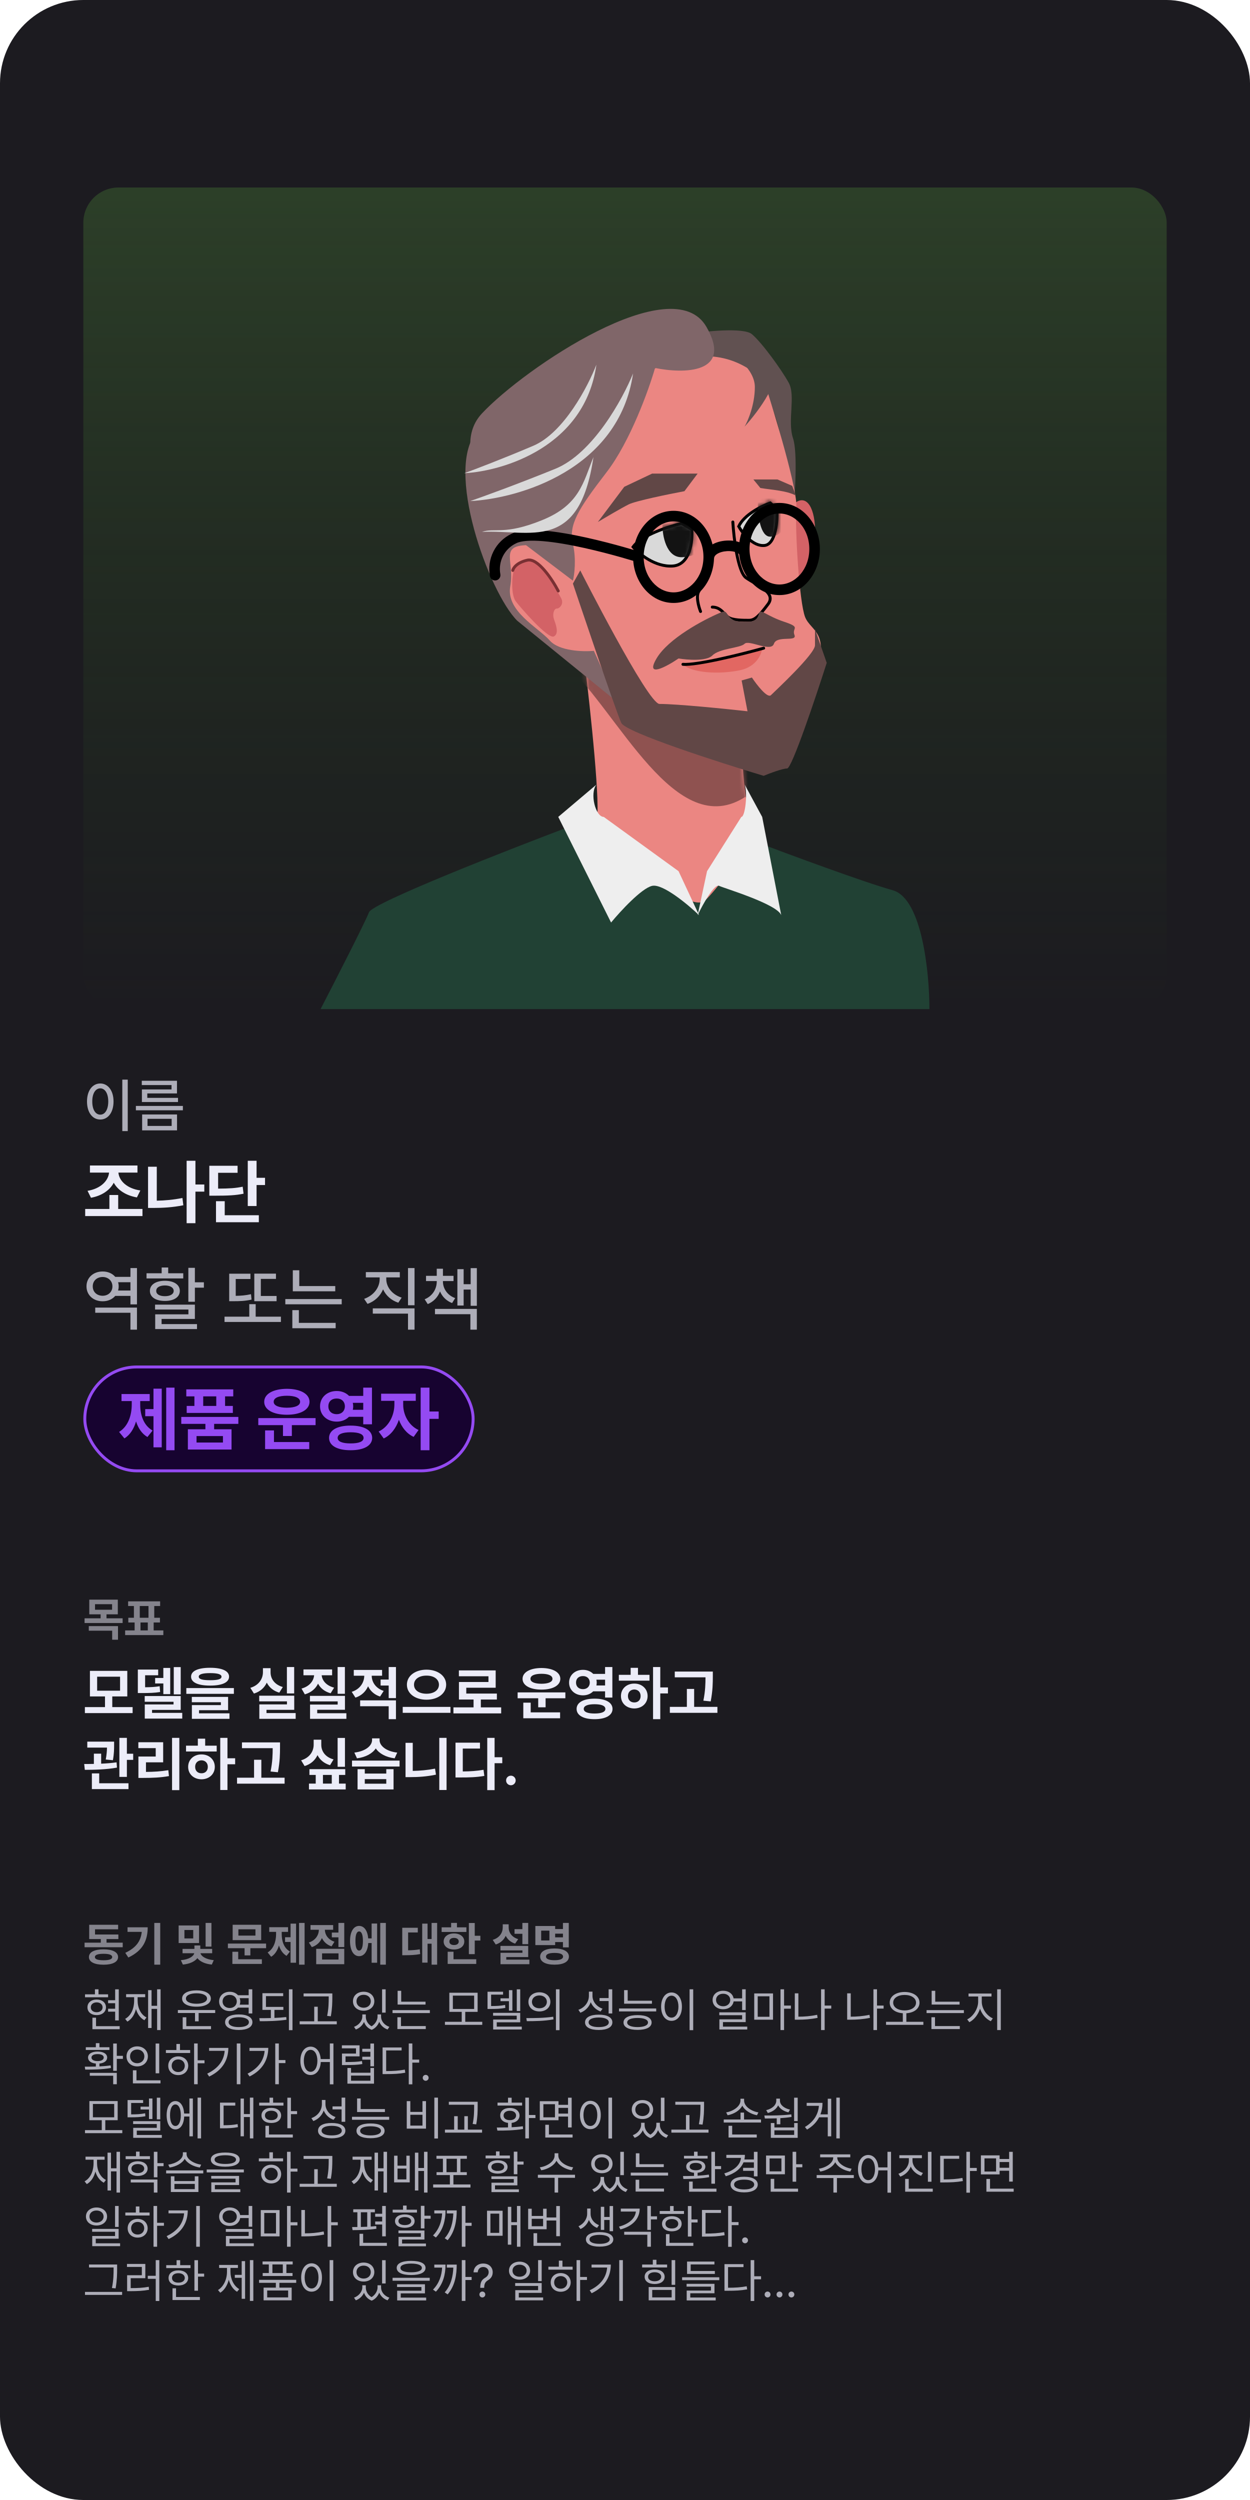 <svg width="300" height="600" viewBox="0 0 300 600" fill="none" xmlns="http://www.w3.org/2000/svg">
<rect width="300" height="600" rx="20" fill="#1C1B20"/>
<g clip-path="url(#clip0_988_3464)">
<rect x="20" y="45" width="260" height="197.183" rx="8.451" fill="url(#paint0_linear_988_3464)" fill-opacity="0.5"/>
<ellipse cx="190.67" cy="131.879" rx="4.577" ry="11.972" transform="rotate(9.959 190.67 131.879)" fill="#D36266"/>
<path d="M143.135 197.113C144.262 194.296 141.727 170.587 140.318 159.084C143.699 163.31 166.844 168.826 177.994 171.056C177.877 178.568 178.276 194.296 180.811 197.113C183.98 200.634 174.825 215.423 170.248 219.296C165.67 223.169 141.727 200.634 143.135 197.113Z" fill="#EB8682"/>
<mask id="mask0_988_3464" style="mask-type:alpha" maskUnits="userSpaceOnUse" x="140" y="159" width="42" height="61">
<path d="M143.135 197.113C144.262 194.296 141.727 170.587 140.318 159.084C143.699 163.31 166.844 168.826 177.994 171.056C177.877 178.568 178.276 194.296 180.811 197.113C183.98 200.634 174.825 215.423 170.248 219.296C165.67 223.169 141.727 200.634 143.135 197.113Z" fill="#EB8682"/>
</mask>
<g mask="url(#mask0_988_3464)">
<path d="M179.05 191.127C162.149 202.394 148.299 170.587 135.74 159.437L195.247 184.789C191.726 186.314 182.979 188.507 179.05 191.127Z" fill="#8F5250"/>
</g>
<path d="M180.473 80.212C178.501 78.522 169.088 79.508 164.628 80.212C162.632 82.911 158.712 89.296 158.994 93.24C159.346 98.169 173.431 91.831 180.473 91.831C186.107 91.831 189.393 113.193 190.332 123.873C190.801 119.061 191.459 108.592 190.332 105.211C188.923 100.986 191.036 95 189.276 91.831C187.515 88.662 182.938 82.325 180.473 80.212Z" fill="#615151"/>
<path d="M143.842 131.714C149.476 124.39 153.936 111.995 155.462 106.714C162.271 108.122 174.269 108.122 167.79 96.854C159.691 82.77 124.827 92.535 114.615 103.451C106.446 112.183 117.319 142.16 124.126 148.967L150.881 170.704C151.233 169.296 144.687 152.629 143.842 148.967C142.786 144.39 136.8 140.869 143.842 131.714Z" fill="#806669"/>
<path d="M191.12 121.699C191.401 117.474 186.073 99.751 183.373 91.417C168.936 77.685 151.684 91.417 142.528 96.699C135.204 100.924 135.251 121.229 136.191 130.854C134.782 130.737 130.768 130.572 125.98 130.854C119.994 131.206 123.514 134.727 122.458 140.713C121.401 146.699 129.148 150.572 131.965 153.741C134.218 156.276 139.946 156.441 142.528 156.206C143.819 159.023 146.824 165.783 148.514 170.291C150.627 175.924 176.331 184.023 183.373 184.727C190.415 185.431 191.12 174.164 195.345 162.896C199.57 151.629 194.641 151.629 193.232 148.107C191.824 144.586 190.768 126.981 191.12 121.699Z" fill="#EB8682"/>
<path d="M175.879 125.282C176.114 129.155 177.076 137.254 179.048 138.662C181.513 140.423 186.442 142.183 184.33 145C182.217 147.817 181.161 148.873 179.752 148.873C178.344 148.873 175.879 148.873 174.822 148.169C173.766 147.465 173.062 145.704 170.949 145.704M168.132 146.761C167.663 145.587 166.935 142.958 167.78 141.831" stroke="black" stroke-width="0.704" stroke-linecap="round"/>
<path d="M163.557 125.634L166.022 127.042C166.257 129.859 165.67 135.563 161.445 135.845C157.219 136.127 153.346 132.911 151.938 131.268C153.909 128.451 160.506 126.338 163.557 125.634Z" fill="#D9D9D9" stroke="black" stroke-width="0.704" stroke-linecap="round"/>
<mask id="mask1_988_3464" style="mask-type:alpha" maskUnits="userSpaceOnUse" x="151" y="125" width="16" height="12">
<path d="M163.557 125.634L166.022 127.042C166.257 129.859 165.67 135.563 161.445 135.845C157.219 136.127 153.346 132.911 151.938 131.268C153.909 128.451 160.506 126.338 163.557 125.634Z" fill="#D9D9D9" stroke="black" stroke-width="0.704" stroke-linecap="round"/>
</mask>
<g mask="url(#mask1_988_3464)">
<path d="M163.557 133.732C159.895 133.732 158.979 128.568 158.979 125.986C158.979 123.873 163.557 123.169 166.374 123.169C168.627 123.169 169.66 127.864 169.895 130.211C169.308 131.385 167.219 133.732 163.557 133.732Z" fill="#131313"/>
</g>
<path d="M184.856 120.704L186.46 122.113C186.613 124.929 186.231 130.634 183.48 130.915C180.729 131.197 178.207 127.981 177.29 126.338C178.574 123.521 182.869 121.408 184.856 120.704Z" fill="#D9D9D9" stroke="black" stroke-width="0.704" stroke-linecap="round"/>
<mask id="mask2_988_3464" style="mask-type:alpha" maskUnits="userSpaceOnUse" x="176" y="120" width="11" height="12">
<path d="M184.856 120.704L186.46 122.113C186.613 124.929 186.231 130.634 183.48 130.915C180.729 131.197 178.207 127.981 177.29 126.338C178.574 123.521 182.869 121.408 184.856 120.704Z" fill="#D9D9D9" stroke="black" stroke-width="0.704" stroke-linecap="round"/>
</mask>
<g mask="url(#mask2_988_3464)">
<path d="M184.856 128.803C182.472 128.803 181.876 123.638 181.876 121.056C181.876 118.943 184.856 118.239 186.69 118.239C188.158 118.239 188.83 122.934 188.983 125.282C188.601 126.455 187.241 128.803 184.856 128.803Z" fill="#131313"/>
</g>
<path d="M164.261 117.887L167.43 113.662H156.514L149.824 116.831L143.486 125.282C145.247 124.225 149.191 121.902 150.881 121.056C152.571 120.211 160.505 118.592 164.261 117.887Z" fill="#614746"/>
<path d="M182.489 117.119L180.811 115.07H186.59L190.132 116.607L191.022 118.944C188.791 117.718 185.01 117.552 182.489 117.119Z" fill="#614746"/>
<path d="M145.597 113.31C151.23 105.986 155.69 93.591 157.216 88.31C164.025 89.718 176.023 89.718 169.544 78.45C161.445 64.366 125.88 88.31 115.669 99.225C107.5 107.957 119.073 123.756 125.88 130.563L137.498 139.366C137.85 137.957 138.343 134.225 137.498 130.563C136.442 125.986 138.554 122.465 145.597 113.31Z" fill="#806669"/>
<path d="M182.923 155.563C177.008 157.535 167.782 158.967 163.909 159.437C166.022 161.549 172.712 161.902 177.642 160.845C181.585 160 182.806 156.972 182.923 155.563Z" fill="#E26762"/>
<path d="M183.275 155.563C178.228 156.972 167.289 159.718 163.909 159.437" stroke="black" stroke-width="0.704" stroke-linecap="round"/>
<path d="M168.829 134.105C168.829 134.806 169.397 135.374 170.098 135.374C170.798 135.374 171.366 134.806 171.366 134.105H168.829ZM177.428 133.182C177.428 133.883 177.996 134.45 178.697 134.45C179.397 134.45 179.965 133.883 179.965 133.182H177.428ZM152.824 134.862C153.492 135.073 154.205 134.702 154.416 134.034C154.627 133.366 154.257 132.654 153.589 132.443L152.824 134.862ZM123.281 129.27L123.827 130.415C123.84 130.409 123.854 130.402 123.867 130.395L123.281 129.27ZM117.587 138.271C117.715 138.96 118.377 139.414 119.066 139.287C119.754 139.159 120.209 138.497 120.082 137.808L117.587 138.271ZM168.829 133.652C168.829 138.54 165.448 142.171 161.655 142.171V144.708C167.188 144.708 171.366 139.576 171.366 133.652H168.829ZM161.655 142.171C157.862 142.171 154.48 138.54 154.48 133.652H151.943C151.943 139.576 156.122 144.708 161.655 144.708V142.171ZM154.48 133.652C154.48 128.764 157.862 125.133 161.655 125.133V122.596C156.122 122.596 151.943 127.728 151.943 133.652H154.48ZM161.655 125.133C165.448 125.133 168.829 128.764 168.829 133.652H171.366C171.366 127.728 167.188 122.596 161.655 122.596V125.133ZM194.236 131.761C194.236 136.648 190.854 140.28 187.061 140.28V142.817C192.594 142.817 196.773 137.684 196.773 131.761H194.236ZM187.061 140.28C183.268 140.28 179.887 136.648 179.887 131.761H177.35C177.35 137.684 181.529 142.817 187.061 142.817V140.28ZM179.887 131.761C179.887 126.873 183.268 123.241 187.061 123.241V120.704C181.529 120.704 177.35 125.837 177.35 131.761H179.887ZM187.061 123.241C190.854 123.241 194.236 126.873 194.236 131.761H196.773C196.773 125.837 192.594 120.704 187.061 120.704V123.241ZM171.366 134.105C171.366 133.672 171.576 133.288 172.123 132.94C172.697 132.573 173.547 132.328 174.474 132.272C175.403 132.215 176.259 132.357 176.829 132.616C177.407 132.878 177.428 133.108 177.428 133.182H179.965C179.965 131.697 178.911 130.774 177.876 130.305C176.834 129.832 175.541 129.665 174.319 129.74C173.097 129.814 171.797 130.139 170.759 130.8C169.694 131.479 168.829 132.58 168.829 134.105H171.366ZM153.206 133.652C153.589 132.443 153.588 132.442 153.588 132.442C153.588 132.442 153.588 132.442 153.587 132.442C153.586 132.442 153.585 132.441 153.583 132.441C153.58 132.44 153.576 132.438 153.57 132.437C153.557 132.433 153.54 132.427 153.516 132.42C153.47 132.405 153.401 132.384 153.311 132.356C153.132 132.301 152.87 132.22 152.535 132.119C151.865 131.918 150.902 131.633 149.728 131.302C147.381 130.64 144.185 129.789 140.792 129.037C137.406 128.286 133.793 127.626 130.622 127.357C129.037 127.222 127.534 127.182 126.209 127.286C124.903 127.388 123.671 127.636 122.694 128.145L123.867 130.395C124.406 130.114 125.247 129.906 126.407 129.815C127.547 129.726 128.903 129.757 130.408 129.885C133.416 130.141 136.905 130.774 140.243 131.514C143.574 132.252 146.722 133.09 149.039 133.744C150.197 134.07 151.145 134.35 151.803 134.549C152.132 134.648 152.389 134.726 152.562 134.78C152.649 134.807 152.715 134.827 152.759 134.841C152.781 134.848 152.798 134.853 152.808 134.857C152.814 134.858 152.818 134.86 152.82 134.86C152.822 134.861 152.823 134.861 152.823 134.861C152.824 134.861 152.824 134.861 152.824 134.862C152.824 134.862 152.824 134.862 153.206 133.652ZM122.735 128.125C120.882 129.008 119.373 130.483 118.443 132.319L120.705 133.466C121.384 132.128 122.482 131.056 123.827 130.415L122.735 128.125ZM118.443 132.319C117.512 134.154 117.212 136.246 117.587 138.271L120.082 137.808C119.807 136.331 120.027 134.804 120.705 133.466L118.443 132.319Z" fill="black"/>
<path d="M157.571 158.031C160.388 153.242 168.839 148.759 172.712 147.116C174.472 146.317 174.12 147.116 175.177 148.172C176.233 149.228 177.289 149.228 179.402 149.228C181.515 149.228 181.867 148.172 182.219 147.116C182.571 146.059 183.98 147.82 188.205 149.228C192.43 150.637 189.965 150.637 190.67 152.397C191.374 154.158 186.444 152.397 185.74 154.51C185.036 156.623 179.754 153.454 178.698 154.51C177.642 155.566 172.712 155.566 170.951 157.327C169.543 158.735 164.965 158.383 162.853 158.031C159.918 160.026 154.754 162.82 157.571 158.031Z" fill="#614746"/>
<path d="M88.557 218.944C89.402 216.69 122.008 203.92 138.205 197.817L154.402 208.732C158.276 212.136 166.656 218.38 169.191 216.127C171.726 213.873 177.759 205.563 180.459 201.69C188.792 204.859 207.219 211.69 214.261 213.662C221.304 215.634 223.064 233.498 223.064 242.183H76.938C80.459 235.376 87.712 221.197 88.557 218.944Z" fill="#214134"/>
<path d="M162.854 209.085L144.896 196.057C142.924 196.057 141.492 190.423 143.135 188.31L133.98 196.057L146.657 221.409C148.887 218.709 153.98 213.169 156.516 212.606C159.051 212.042 165.084 217.066 167.783 219.648L162.854 209.085Z" fill="#EEEEEE"/>
<path d="M169.69 209.085L177.921 196.057C178.824 196.057 179.481 190.423 178.728 188.31L182.924 196.057L187.501 219.648C186.479 216.949 173.757 213.169 172.595 212.606C171.433 212.042 168.668 217.066 167.431 219.648L169.69 209.085Z" fill="#EEEEEE"/>
<path d="M179.401 170.706C174.12 170.119 162.5 168.946 158.275 168.946C155.497 168.946 139.261 136.901 139.261 136.901L137.5 140.07C137.5 140.07 147.993 171.269 149.12 173.523C150.246 175.777 172.359 182.913 183.275 186.199C184.683 185.612 187.782 184.438 188.908 184.438C190.035 184.438 195.716 167.537 198.415 159.086L195.599 150.988V154.861C195.599 156.974 186.092 165.777 185.035 166.833C184.19 167.678 181.631 164.368 180.458 162.608L177.993 163.312L179.401 170.706Z" fill="#614746"/>
<path d="M181.163 92.888C181.163 88.662 176.233 85.024 173.769 83.733C177.29 79.507 181.163 84.789 185.036 87.958C188.135 90.493 182.102 98.639 178.698 102.395C179.52 100.986 181.163 97.113 181.163 92.888Z" fill="#615151"/>
<path d="M131.515 137.958C131.797 138.24 133.745 141.831 134.684 143.592C135.39 144.905 134.331 146.057 133.627 146.057C132.922 146.057 132.57 147.465 132.922 148.521C133.275 149.578 134.331 152.042 132.922 152.747C131.514 153.451 124.825 145.704 123.769 144.296C122.712 142.888 122.712 138.662 123.417 136.55C124.121 134.437 125.529 135.141 126.938 134.437C128.346 133.733 131.163 137.606 131.515 137.958Z" fill="#D36266"/>
<path d="M133.98 141.832C132.571 139.132 129.121 133.874 126.586 134.437C124.05 135.001 123.182 136.315 123.064 136.902" stroke="#793033" stroke-width="0.704" stroke-linecap="round"/>
<path d="M133.276 112.512C142.29 108.85 149.473 95.728 151.938 89.625C148.558 112.724 124.473 119.672 112.854 120.259C115.905 119.202 124.262 116.174 133.276 112.512Z" fill="#D9D9D9"/>
<path d="M130.107 124.836C139.121 121.174 139.966 115.799 142.43 109.695C139.05 132.794 127.29 127.066 115.67 127.653C118.722 126.597 121.092 128.498 130.107 124.836Z" fill="#D9D9D9"/>
<path d="M128.004 106.98C135.313 103.865 141.137 92.704 143.135 87.512C140.395 107.159 120.867 113.069 111.445 113.569C113.92 112.67 120.695 110.094 128.004 106.98Z" fill="#D9D9D9"/>
</g>
<path d="M30.66 259.113H29.353V271.464H30.66V259.113ZM20.88 264.353C20.88 267.015 22.208 268.693 24.071 268.686C25.901 268.693 27.249 267.015 27.249 264.353C27.249 261.719 25.901 260.041 24.071 260.034C22.208 260.041 20.88 261.719 20.88 264.353ZM22.146 264.353C22.139 262.421 22.923 261.21 24.071 261.203C25.199 261.21 25.983 262.421 25.983 264.353C25.983 266.313 25.199 267.517 24.071 267.517C22.923 267.517 22.139 266.313 22.146 264.353ZM43.891 265.426H32.613V266.471H43.891V265.426ZM34.029 260.419H41.168V261.465H34.057V264.491H42.722V263.487H35.35V262.428H42.475V259.388H34.029V260.419ZM34.112 271.285H42.488V267.475H34.112V271.285ZM35.405 270.226V268.521H41.196V270.226H35.405Z" fill="#ECECF8" fill-opacity="0.7"/>
<path d="M34.194 290.153H28.368V286.803H26.256V290.153H20.446V291.853H34.194V290.153ZM21.007 285.796L21.832 287.463C24.423 286.993 26.355 285.664 27.304 283.857C28.277 285.639 30.225 286.918 32.858 287.38L33.683 285.713C30.464 285.243 28.583 283.403 28.418 281.422H32.99V279.722H21.584V281.422H26.173C25.991 283.411 24.126 285.293 21.007 285.796ZM49.033 284.277H46.904V278.583H44.791V293.57H46.904V285.994H49.033V284.277ZM35.532 289.906H36.835C39.047 289.906 41.482 289.774 43.999 289.262L43.784 287.513C41.614 287.95 39.55 288.131 37.628 288.164V280.019H35.532V289.906ZM61.577 278.583H59.464V289.444H61.577V284.41H63.607V282.676H61.577V278.583ZM50.238 286.968H51.509C54.834 286.968 56.568 286.877 58.457 286.489L58.243 284.806C56.568 285.161 55.074 285.251 52.35 285.268V281.472H57.021V279.788H50.238V286.968ZM51.839 293.339H62.121V291.655H53.935V288.288H51.839V293.339Z" fill="#ECECF8"/>
<path d="M32.874 313.823H22.855V315.061H31.306V319.121H32.874V313.823ZM20.759 308.723C20.751 310.827 22.41 312.313 24.638 312.305C25.892 312.313 26.965 311.826 27.659 311.017H31.306V313.047H32.874V304.332H31.306V306.445H27.659C26.974 305.636 25.892 305.149 24.638 305.158C22.41 305.149 20.751 306.635 20.759 308.723ZM22.261 308.723C22.253 307.402 23.252 306.486 24.638 306.478C25.967 306.486 26.982 307.402 26.982 308.723C26.982 310.076 25.967 310.976 24.638 310.984C23.252 310.976 22.253 310.076 22.261 308.723ZM28.343 309.73C28.434 309.416 28.484 309.078 28.484 308.723C28.484 308.376 28.434 308.046 28.352 307.733H31.306V309.73H28.343ZM46.772 304.283H45.204V312.42H46.772V309.036H48.934V307.749H46.772V304.283ZM35.168 306.825H43.982V305.587H40.367V304.2H38.8V305.587H35.168V306.825ZM35.977 309.812C35.969 311.314 37.405 312.23 39.575 312.222C41.746 312.23 43.157 311.314 43.157 309.812C43.157 308.319 41.746 307.386 39.575 307.386C37.405 307.386 35.969 308.319 35.977 309.812ZM37.215 314.285H45.22V315.441H37.248V318.973H47.283V317.784H38.783V316.546H46.772V313.113H37.215V314.285ZM37.496 309.812C37.479 309.012 38.296 308.517 39.575 308.508C40.846 308.517 41.671 309.012 41.688 309.812C41.671 310.613 40.846 311.083 39.575 311.083C38.296 311.083 37.479 310.613 37.496 309.812ZM66.38 311.034H62.6V306.94H66.231V305.669H61.032V312.288H66.38V311.034ZM53.885 317.273H67.42V316.002H61.362V312.998H59.827V316.002H53.885V317.273ZM55.008 312.288H55.883C57.45 312.296 58.787 312.255 60.372 311.908L60.24 310.604C58.961 310.893 57.805 310.984 56.576 311.001V306.957H60.108V305.686H55.008V312.288ZM80.459 308.657H71.827V304.861H70.275V309.911H80.459V308.657ZM68.476 313.031H82.01V311.776H68.476V313.031ZM70.16 318.775H80.558V317.487H71.728V314.434H70.16V318.775ZM92.706 306.99V306.577H95.957V305.306H87.804V306.577H91.121V306.99C91.113 308.995 89.694 310.926 87.391 311.727L88.2 312.932C89.958 312.313 91.27 311.042 91.938 309.441C92.607 310.926 93.894 312.09 95.594 312.651L96.403 311.43C94.117 310.712 92.706 308.888 92.706 306.99ZM89.471 315.275H97.921V319.121H99.489V314.005H89.471V315.275ZM97.921 313.262H99.489V304.332H97.921V313.262ZM106.306 307.584V307.452H108.848V306.198H106.306V304.498H104.821V306.198H102.246V307.452H104.821V307.584C104.812 309.375 103.789 311.067 101.916 311.826L102.658 312.981C104.094 312.395 105.085 311.289 105.605 309.944C106.133 311.182 107.107 312.197 108.501 312.734L109.244 311.545C107.362 310.877 106.306 309.251 106.306 307.584ZM104.392 315.408H112.892V319.121H114.443V314.137H104.392V315.408ZM109.772 313.328H111.274V309.499H112.958V313.394H114.443V304.349H112.958V308.211H111.274V304.597H109.772V313.328Z" fill="#ECECF8" fill-opacity="0.7"/>
<rect x="20.352" y="328.07" width="93.197" height="24.93" rx="12.465" fill="#170330"/>
<path d="M41.886 333.034H39.889V348.054H41.886V333.034ZM28.583 343.663L29.854 345.215C31.232 344.373 32.14 342.887 32.652 341.138C33.163 342.755 34.038 344.092 35.383 344.885L36.621 343.333C34.426 342.079 33.642 339.553 33.65 337.061V336.252H35.928V334.569H29.161V336.252H31.62V337.061C31.62 339.611 30.795 342.302 28.583 343.663ZM34.855 339.884H36.836V347.36H38.816V333.281H36.836V338.183H34.855V339.884ZM57.203 340.065H43.504V341.732H49.297V343.02H45.089V347.889H55.569V343.02H51.394V341.732H57.203V340.065ZM44.709 335.13H46.657V337.424H44.808V339.108H55.883V337.424H54.018V335.13H55.982V333.446H44.709V335.13ZM47.168 346.205V344.654H53.506V346.205H47.168ZM48.769 337.424V335.13H51.905V337.424H48.769ZM75.739 340.346H61.99V342.029H67.915V344.637H70.044V342.029H75.739V340.346ZM63.409 336.434C63.409 338.349 65.588 339.537 68.856 339.537C72.108 339.537 74.278 338.349 74.286 336.434C74.278 334.528 72.108 333.331 68.856 333.314C65.588 333.331 63.409 334.528 63.409 336.434ZM63.624 347.79H74.22V346.09H65.753V343.3H63.624V347.79ZM65.687 336.434C65.679 335.477 66.917 334.981 68.856 334.981C70.796 334.981 72.025 335.477 72.025 336.434C72.025 337.35 70.796 337.845 68.856 337.853C66.917 337.845 65.679 337.35 65.687 336.434ZM80.806 333.843C78.528 333.834 76.795 335.378 76.812 337.523C76.795 339.644 78.528 341.196 80.806 341.187C81.994 341.196 83.034 340.758 83.752 340.032H87.177V341.831H89.273V333.034H87.177V335.014H83.769C83.051 334.28 82.003 333.834 80.806 333.843ZM78.809 337.523C78.8 336.327 79.634 335.633 80.806 335.642C81.936 335.633 82.762 336.327 82.77 337.523C82.762 338.679 81.936 339.413 80.806 339.405C79.634 339.413 78.8 338.679 78.809 337.523ZM78.974 345.099C78.974 346.964 80.963 348.062 84.14 348.054C87.317 348.062 89.314 346.964 89.323 345.099C89.314 343.234 87.317 342.136 84.14 342.145C80.963 342.136 78.974 343.234 78.974 345.099ZM81.037 345.099C81.037 344.2 82.151 343.754 84.14 343.746C86.17 343.754 87.251 344.2 87.26 345.099C87.251 345.974 86.17 346.42 84.14 346.42C82.151 346.42 81.037 345.974 81.037 345.099ZM84.668 336.682H87.177V338.349H84.676C84.734 338.084 84.767 337.812 84.767 337.523C84.767 337.234 84.734 336.946 84.668 336.682ZM96.766 337.127V336.203H99.787V334.486H91.468V336.203H94.654V337.127C94.637 339.611 93.375 342.401 90.874 343.564L92.096 345.231C93.829 344.414 95.067 342.731 95.735 340.75C96.412 342.549 97.6 344.084 99.275 344.852L100.447 343.201C97.98 342.054 96.758 339.413 96.766 337.127ZM100.959 348.054H103.072V340.527H105.283V338.761H103.072V333.034H100.959V348.054Z" fill="#944AF2"/>
<rect x="20.352" y="328.07" width="93.197" height="24.93" rx="12.465" stroke="#944AF2" stroke-width="0.704"/>
<path d="M28.275 383.916H21.43V387.437H24.148V388.395H20.297V389.528H29.43V388.395H25.557V387.437H28.275V383.916ZM21.309 391.366H26.921V393.533H28.319V390.265H21.309V391.366ZM22.806 386.337V385.006H26.899V386.337H22.806ZM39.201 391.3H36.879V389.396H38.387V388.263H37.022V385.446H38.431V384.323H30.75V385.446H32.137V388.263H30.794V389.396H32.313V391.3H30.035V392.422H39.201V391.3ZM33.545 388.263V385.446H35.636V388.263H33.545ZM33.721 391.3V389.396H35.471V391.3H33.721Z" fill="#ECECF8" fill-opacity="0.5"/>
<path d="M31.829 409.701H26.946V407.143H30.55V401.008H21.582V407.143H25.199V409.701H20.371V411.145H31.829V409.701ZM23.315 405.767V402.411H28.817V405.767H23.315ZM43.369 400.101H41.704V406.648H43.369V400.101ZM33.08 406.331H33.947C35.914 406.331 37.069 406.297 38.431 406.084L38.321 404.695C37.193 404.88 36.223 404.928 34.827 404.942V402.067H37.963V400.692H33.08V406.331ZM34.731 408.422H41.649V409.068H34.745V412.466H43.74V411.09H36.492V410.375H43.369V407.047H34.731V408.422ZM37.234 404.034H39.201V406.593H40.852V400.307H39.201V402.714H37.234V404.034ZM50.425 400.266C47.536 400.266 45.858 401.022 45.858 402.398C45.858 403.794 47.536 404.543 50.425 404.543C53.306 404.543 54.971 403.794 54.977 402.398C54.971 401.022 53.306 400.266 50.425 400.266ZM44.717 406.524H56.133V405.135H44.717V406.524ZM46.037 408.532H53.011V409.22H46.051V412.521H55.074V411.2H47.77V410.444H54.744V407.253H46.037V408.532ZM47.701 402.398C47.694 401.84 48.589 401.545 50.425 401.545C52.275 401.545 53.162 401.84 53.162 402.398C53.162 403.01 52.275 403.25 50.425 403.25C48.589 403.25 47.694 403.01 47.701 402.398ZM70.602 400.087H68.856V406.428H70.602V400.087ZM60.08 405.08L60.947 406.455C62.439 406.008 63.464 405.052 64.028 403.835C64.599 404.949 65.589 405.822 67.026 406.235L67.879 404.887C65.83 404.296 64.922 402.845 64.936 401.325V400.362H63.106V401.325C63.106 402.879 62.171 404.454 60.08 405.08ZM62.212 408.326H68.869V409.055H62.24V412.521H70.96V411.132H63.959V410.361H70.616V406.964H62.212V408.326ZM82.775 400.087H81.028V406.51H82.775V400.087ZM72.363 405.258L73.161 406.648C74.701 406.207 75.76 405.265 76.331 404.076C76.895 405.148 77.899 405.987 79.35 406.386L80.189 405.038C78.27 404.536 77.322 403.312 77.205 402.067H79.708V400.664H72.831V402.067H75.389C75.272 403.408 74.309 404.722 72.363 405.258ZM74.385 408.339H81.042V409.096H74.412V412.521H83.133V411.173H76.132V410.348H82.789V407.005H74.385V408.339ZM91.702 400.788H84.907V402.177H87.424C87.41 403.732 86.475 405.389 84.412 406.042L85.306 407.432C86.784 406.957 87.782 405.953 88.339 404.708C88.882 405.829 89.838 406.737 91.22 407.17L92.087 405.822C90.113 405.169 89.219 403.649 89.212 402.177H91.702V400.788ZM86.434 409.495H93.284V412.603H95.03V408.092H86.434V409.495ZM91.344 404.529H93.284V407.542H95.03V400.087H93.284V403.099H91.344V404.529ZM102.361 400.719C99.714 400.726 97.657 402.157 97.657 404.323C97.657 406.51 99.714 407.934 102.361 407.927C105.002 407.934 107.072 406.51 107.079 404.323C107.072 402.157 105.002 400.726 102.361 400.719ZM96.653 411.077H108.111V409.66H96.653V411.077ZM99.363 404.323C99.356 402.982 100.621 402.136 102.361 402.15C104.088 402.136 105.339 402.982 105.346 404.323C105.339 405.685 104.088 406.496 102.361 406.496C100.621 406.496 99.356 405.685 99.363 404.323ZM120.283 409.77H115.401V407.886H119.252V406.455H111.907V405.052H118.963V400.898H110.133V402.301H117.23V403.677H110.146V407.886H113.654V409.77H108.826V411.214H120.283V409.77ZM135.688 406.18H124.231V407.583H129.169V409.756H130.943V407.583H135.688V406.18ZM125.414 402.92C125.414 404.516 127.229 405.506 129.953 405.506C132.662 405.506 134.471 404.516 134.478 402.92C134.471 401.332 132.662 400.334 129.953 400.321C127.229 400.334 125.414 401.332 125.414 402.92ZM125.593 412.383H134.423V410.967H127.367V408.642H125.593V412.383ZM127.312 402.92C127.305 402.122 128.337 401.71 129.953 401.71C131.569 401.71 132.594 402.122 132.594 402.92C132.594 403.684 131.569 404.096 129.953 404.103C128.337 404.096 127.305 403.684 127.312 402.92ZM139.911 400.761C138.013 400.754 136.569 402.04 136.582 403.828C136.569 405.595 138.013 406.888 139.911 406.881C140.901 406.888 141.768 406.524 142.366 405.919H145.22V407.418H146.967V400.087H145.22V401.737H142.38C141.781 401.125 140.908 400.754 139.911 400.761ZM138.247 403.828C138.24 402.831 138.934 402.253 139.911 402.26C140.853 402.253 141.541 402.831 141.548 403.828C141.541 404.791 140.853 405.403 139.911 405.396C138.934 405.403 138.24 404.791 138.247 403.828ZM138.384 410.141C138.384 411.696 140.042 412.61 142.689 412.603C145.337 412.61 147.001 411.696 147.008 410.141C147.001 408.587 145.337 407.672 142.689 407.679C140.042 407.672 138.384 408.587 138.384 410.141ZM140.103 410.141C140.103 409.392 141.032 409.02 142.689 409.013C144.381 409.02 145.282 409.392 145.289 410.141C145.282 410.87 144.381 411.242 142.689 411.242C141.032 411.242 140.103 410.87 140.103 410.141ZM143.129 403.127H145.22V404.516H143.136C143.184 404.296 143.212 404.069 143.212 403.828C143.212 403.587 143.184 403.347 143.129 403.127ZM158.466 400.087H156.733V412.603H158.466V406.428H160.309V404.983H158.466V400.087ZM148.521 403.36H155.88V401.957H153.115V400.279H151.355V401.957H148.521V403.36ZM149.03 407.047C149.023 408.793 150.385 410.024 152.235 410.031C154.057 410.024 155.426 408.793 155.426 407.047C155.426 405.3 154.057 404.055 152.235 404.062C150.385 404.055 149.023 405.3 149.03 407.047ZM150.708 407.047C150.708 406.084 151.348 405.492 152.235 405.479C153.108 405.492 153.748 406.084 153.748 407.047C153.748 408.016 153.108 408.594 152.235 408.587C151.348 408.594 150.708 408.016 150.708 407.047ZM171.078 401.173H161.945V402.563H169.318C169.311 404.034 169.29 405.795 168.809 408.161L170.569 408.339C171.071 405.685 171.071 403.924 171.078 402.356V401.173ZM160.763 411.077H172.179V409.646H166.594V405.341H164.848V409.646H160.763V411.077ZM27.386 417.995H20.949V419.425H25.674C25.66 420.175 25.605 421.089 25.378 422.286L27.097 422.451C27.386 420.897 27.386 419.645 27.386 418.779V417.995ZM20.206 423.359L20.358 424.762C22.538 424.755 25.467 424.707 28.074 424.225L27.978 422.96C26.802 423.132 25.529 423.228 24.278 423.283V420.883H22.531V423.338C21.699 423.359 20.908 423.359 20.206 423.359ZM22.049 429.383H30.838V427.98H23.81V425.615H22.049V429.383ZM28.651 426.454H30.453V422.368H31.966V420.897H30.453V417.087H28.651V426.454ZM43.039 417.087H41.292V429.631H43.039V417.087ZM33.204 419.549H37.372V421.571H33.218V426.701H34.346C36.629 426.701 38.493 426.625 40.549 426.261L40.398 424.844C38.562 425.147 36.945 425.243 35.034 425.257V422.96H39.16V418.132H33.204V419.549ZM54.592 417.087H52.859V429.603H54.592V423.428H56.435V421.983H54.592V417.087ZM44.648 420.36H52.007V418.957H49.242V417.279H47.481V418.957H44.648V420.36ZM45.157 424.047C45.15 425.793 46.512 427.024 48.362 427.031C50.184 427.024 51.553 425.793 51.553 424.047C51.553 422.3 50.184 421.055 48.362 421.062C46.512 421.055 45.15 422.3 45.157 424.047ZM46.835 424.047C46.835 423.084 47.474 422.492 48.362 422.479C49.235 422.492 49.875 423.084 49.875 424.047C49.875 425.016 49.235 425.594 48.362 425.587C47.474 425.594 46.835 425.016 46.835 424.047ZM67.205 418.173H58.072V419.563H65.445C65.438 421.034 65.417 422.795 64.936 425.161L66.696 425.339C67.198 422.685 67.198 420.924 67.205 419.356V418.173ZM56.889 428.077H68.305V426.646H62.721V422.341H60.974V426.646H56.889V428.077ZM82.789 417.101H81.028V424.033H82.789V417.101ZM72.267 422.479L73.106 423.854C74.605 423.4 75.63 422.444 76.201 421.234C76.771 422.355 77.769 423.221 79.213 423.648L80.052 422.258C78.002 421.695 77.094 420.223 77.108 418.737V417.527H75.279V418.737C75.279 420.285 74.357 421.846 72.267 422.479ZM74.151 429.466H82.968V428.063H81.358V425.986H82.858V424.597H74.261V425.986H75.774V428.063H74.151V429.466ZM77.507 428.063V425.986H79.625V428.063H77.507ZM87.548 424.597H85.815V429.466H94.453V424.597H92.706V425.656H87.548V424.597ZM84.481 423.964H95.897V422.547H84.481V423.964ZM85.045 420.622L85.677 421.997C87.809 421.722 89.377 420.828 90.189 419.618C90.993 420.828 92.561 421.722 94.714 421.997L95.333 420.622C92.534 420.305 91.097 418.889 91.097 417.637V417.211H89.295V417.637C89.281 418.923 87.837 420.285 85.045 420.622ZM87.548 428.09V426.99H92.706V428.09H87.548ZM107.175 417.087H105.429V429.603H107.175V417.087ZM97.327 426.509H98.428C100.36 426.515 102.437 426.378 104.631 425.917L104.411 424.473C102.568 424.831 100.752 424.989 99.06 425.016V418.283H97.327V426.509ZM118.702 417.087H116.941V429.631H118.702V423.166H120.545V421.736H118.702V417.087ZM109.321 426.591H110.38C112.588 426.598 114.293 426.55 116.24 426.22L116.047 424.748C114.383 425.037 112.883 425.133 111.068 425.147V419.659H115.194V418.242H109.321V426.591ZM122.622 428.462C123.234 428.462 123.763 427.946 123.763 427.306C123.763 426.674 123.234 426.158 122.622 426.165C121.975 426.158 121.452 426.674 121.466 427.306C121.452 427.946 121.975 428.462 122.622 428.462Z" fill="#ECECF8"/>
<path d="M29.452 466.237H25.568V465.379H28.407V464.279H22.806V463.035H28.352V461.946H21.409V465.379H24.192V466.237H20.297V467.338H29.452V466.237ZM21.342 469.693C21.342 470.864 22.663 471.53 24.853 471.53C27.026 471.53 28.33 470.864 28.341 469.693C28.33 468.504 27.026 467.844 24.853 467.844C22.663 467.844 21.342 468.504 21.342 469.693ZM22.773 469.693C22.767 469.175 23.466 468.911 24.853 468.911C26.212 468.911 26.927 469.175 26.932 469.693C26.927 470.215 26.212 470.463 24.853 470.463C23.466 470.463 22.767 470.215 22.773 469.693ZM38.453 461.506H37.033V471.519H38.453V461.506ZM30.068 468.68L30.805 469.803C34.382 468.114 35.443 465.588 35.449 462.551H30.607V463.652H34.019C33.793 465.874 32.654 467.459 30.068 468.68ZM47.773 462.111H42.876V466.325H47.773V462.111ZM43.404 470.441L43.889 471.497C45.561 471.338 46.755 470.749 47.371 469.957C47.982 470.738 49.165 471.343 50.832 471.497L51.305 470.441C49.319 470.248 48.268 469.462 48.114 468.779H50.92V467.734H48.07V466.909H46.661V467.734H43.812V468.779H46.617C46.464 469.484 45.407 470.276 43.404 470.441ZM44.263 465.225V463.2H46.375V465.225H44.263ZM49.346 467.184H50.744V461.506H49.346V467.184ZM63.86 466.458H54.694V467.569H58.699V469.296H60.086V467.569H63.86V466.458ZM55.772 471.343H62.848V470.221H57.17V468.427H55.772V471.343ZM55.839 465.632H62.683V461.946H55.839V465.632ZM57.214 464.543V463.035H61.307V464.543H57.214ZM73.103 461.506H71.772V471.519H73.103V461.506ZM64.234 468.592L65.081 469.627C66 469.065 66.605 468.075 66.947 466.909C67.288 467.987 67.871 468.878 68.768 469.406L69.593 468.372C68.129 467.536 67.607 465.852 67.612 464.191V463.652H69.131V462.529H64.619V463.652H66.259V464.191C66.259 465.891 65.709 467.684 64.234 468.592ZM68.415 466.072H69.736V471.057H71.056V461.671H69.736V464.939H68.415V466.072ZM82.621 461.506H81.224V463.817H79.639V464.961H81.224V467.294H82.621V461.506ZM74.126 466.204L74.841 467.305C76.019 466.931 76.822 466.133 77.262 465.132C77.697 466.034 78.462 466.766 79.573 467.129L80.266 466.017C78.704 465.495 77.983 464.29 77.966 463.145H79.958V462.012H74.522V463.145H76.536C76.498 464.405 75.749 465.682 74.126 466.204ZM75.887 471.409H82.621V467.712H75.887V471.409ZM77.295 470.287V468.812H81.246V470.287H77.295ZM92.601 461.506H91.259V471.519H92.601V461.506ZM84.007 465.841C84.007 468.092 84.86 469.484 86.186 469.484C87.419 469.484 88.26 468.29 88.381 466.325H89.19V471.057H90.511V461.649H89.19V465.214H88.37C88.216 463.344 87.391 462.216 86.186 462.221C84.86 462.216 84.007 463.602 84.007 465.841ZM85.306 465.841C85.295 464.306 85.625 463.542 86.186 463.542C86.764 463.542 87.105 464.306 87.1 465.841C87.105 467.382 86.764 468.141 86.186 468.13C85.625 468.141 85.295 467.382 85.306 465.841ZM104.914 461.506H103.583V465.368H102.614V461.671H101.327V471.035H102.614V466.491H103.583V471.519H104.914V461.506ZM96.54 469.252H97.234C98.554 469.247 99.621 469.208 100.843 468.977L100.744 467.833C99.775 468.004 98.917 468.059 97.949 468.075V463.795H100.271V462.661H96.54V469.252ZM113.937 461.517H112.529V468.988H113.937V465.731H115.29V464.587H113.937V461.517ZM105.993 463.674H111.934V462.562H109.668V461.495H108.27V462.562H105.993V463.674ZM106.477 465.962C106.477 467.118 107.506 467.877 108.963 467.877C110.416 467.877 111.428 467.118 111.428 465.962C111.428 464.802 110.416 464.026 108.963 464.026C107.506 464.026 106.477 464.802 106.477 465.962ZM107.445 471.343H114.3V470.221H108.842V468.416H107.445V471.343ZM107.852 465.962C107.847 465.407 108.292 465.099 108.963 465.093C109.64 465.099 110.097 465.407 110.097 465.962C110.097 466.513 109.64 466.81 108.963 466.81C108.292 466.81 107.847 466.513 107.852 465.962ZM126.767 461.506H125.37V463.002H123.488V464.114H125.37V466.601H126.767V461.506ZM118.25 465.566L118.977 466.678C120.149 466.309 120.935 465.561 121.375 464.598C121.81 465.456 122.558 466.127 123.631 466.469L124.368 465.39C122.773 464.917 122.074 463.756 122.08 462.562V461.836H120.66V462.562C120.655 463.855 119.912 465.077 118.25 465.566ZM120.11 468.097H125.381V468.669H120.121V471.409H127.053V470.309H121.507V469.693H126.767V467.019H120.11V468.097ZM136.505 461.506H135.108V462.969H133.237V462.243H128.484V466.821H133.237V466.094H135.108V467.371H136.505V461.506ZM129.639 469.583C129.639 470.82 130.949 471.525 133.083 471.519C135.223 471.525 136.533 470.82 136.538 469.583C136.533 468.35 135.223 467.629 133.083 467.635C130.949 467.629 129.639 468.35 129.639 469.583ZM129.881 465.709V463.355H131.862V465.709H129.881ZM131.037 469.583C131.037 468.988 131.757 468.702 133.083 468.702C134.415 468.702 135.135 468.988 135.141 469.583C135.135 470.155 134.415 470.452 133.083 470.452C131.757 470.452 131.037 470.155 131.037 469.583ZM133.237 464.961V464.081H135.108V464.961H133.237Z" fill="#ECECF8" fill-opacity="0.5"/>
<path d="M28.506 477.444H27.636V480.052H25.942V480.767H27.636V482.098H25.942V482.803H27.636V484.904H28.506V477.444ZM20.407 479.347H25.942V478.643H23.642V477.433H22.784V478.643H20.407V479.347ZM20.99 481.757C20.979 482.869 21.893 483.622 23.202 483.628C24.511 483.622 25.43 482.869 25.436 481.757C25.43 480.635 24.511 479.887 23.202 479.887C21.893 479.887 20.979 480.635 20.99 481.757ZM21.794 481.757C21.788 481.053 22.366 480.58 23.202 480.569C24.038 480.58 24.616 481.053 24.622 481.757C24.616 482.461 24.038 482.94 23.202 482.935C22.366 482.94 21.788 482.461 21.794 481.757ZM22.179 487.006H28.726V486.28H23.048V484.244H22.179V487.006ZM38.541 477.433H37.705V481.394H36.373V477.642H35.548V486.72H36.373V482.131H37.705V487.215H38.541V477.433ZM30.035 484.53L30.574 485.19C31.603 484.591 32.296 483.523 32.632 482.164C32.979 483.358 33.661 484.321 34.646 484.86L35.163 484.189C33.771 483.474 33.028 481.895 33.028 480.107V479.325H34.844V478.599H30.266V479.325H32.192V480.107C32.197 482.093 31.444 483.754 30.035 484.53ZM51.646 482.406H42.689V483.122H46.805V485.124H47.674V483.122H51.646V482.406ZM43.702 479.656C43.696 480.86 45.066 481.609 47.157 481.603C49.247 481.609 50.601 480.86 50.601 479.656C50.601 478.44 49.247 477.691 47.157 477.686C45.066 477.691 43.696 478.44 43.702 479.656ZM43.845 487.006H50.645V486.269H44.714V484.145H43.845V487.006ZM44.626 479.656C44.615 478.874 45.633 478.396 47.157 478.39C48.675 478.396 49.688 478.874 49.688 479.656C49.688 480.415 48.675 480.899 47.157 480.899C45.633 480.899 44.615 480.415 44.626 479.656ZM55.134 478.027C53.671 478.022 52.587 478.979 52.592 480.349C52.587 481.708 53.671 482.665 55.134 482.66C55.959 482.665 56.664 482.351 57.115 481.834H59.679V483.232H60.548V477.433H59.679V478.852H57.115C56.658 478.335 55.959 478.022 55.134 478.027ZM53.418 480.349C53.418 479.419 54.133 478.77 55.134 478.775C56.103 478.77 56.829 479.419 56.829 480.349C56.829 481.257 56.103 481.928 55.134 481.922C54.133 481.928 53.418 481.257 53.418 480.349ZM54.023 485.322C54.017 486.511 55.272 487.193 57.302 487.193C59.327 487.193 60.581 486.511 60.581 485.322C60.581 484.145 59.327 483.463 57.302 483.463C55.272 483.463 54.017 484.145 54.023 485.322ZM54.87 485.322C54.865 484.58 55.8 484.14 57.302 484.134C58.804 484.14 59.739 484.58 59.734 485.322C59.739 486.06 58.804 486.505 57.302 486.5C55.8 486.505 54.865 486.06 54.87 485.322ZM57.528 479.557H59.679V481.119H57.533C57.615 480.882 57.665 480.624 57.665 480.349C57.665 480.063 57.615 479.799 57.528 479.557ZM68.008 481.658H63.827V479.072H67.964V478.368H62.98V482.373H65.004V484.332C64.031 484.36 63.084 484.365 62.231 484.365L62.353 485.091C64.223 485.097 66.589 485.053 68.757 484.739L68.691 484.09C67.783 484.195 66.82 484.261 65.863 484.299V482.373H68.008V481.658ZM69.34 487.237H70.198V477.433H69.34V487.237ZM79.76 478.423H72.861V479.138H78.891V479.403C78.885 480.574 78.885 481.944 78.517 483.815L79.397 483.914C79.749 481.944 79.749 480.602 79.76 479.403V478.423ZM71.915 485.829H80.828V485.113H76.261V481.614H75.414V485.113H71.915V485.829ZM87.793 484.002V483.463H86.956V484.002C86.945 484.937 86.203 485.983 84.965 486.445L85.405 487.083C86.34 486.731 87.011 486.049 87.364 485.262C87.655 486.082 88.26 486.797 89.212 487.16C90.114 486.78 90.714 486.027 91.017 485.234C91.358 486.054 92.04 486.736 93.019 487.083L93.448 486.445C92.194 486.01 91.451 485.009 91.457 484.002V483.463H90.61V484.002C90.615 484.756 90.12 485.735 89.185 486.313C88.255 485.785 87.787 484.866 87.793 484.002ZM84.712 480.305C84.706 481.647 85.79 482.572 87.275 482.572C88.761 482.572 89.834 481.647 89.839 480.305C89.834 478.94 88.761 478.011 87.275 478.016C85.79 478.011 84.706 478.94 84.712 480.305ZM85.559 480.305C85.548 479.392 86.269 478.742 87.275 478.753C88.271 478.742 88.992 479.392 88.992 480.305C88.992 481.213 88.271 481.851 87.275 481.856C86.269 481.851 85.548 481.213 85.559 480.305ZM91.699 483.034H92.557V477.444H91.699V483.034ZM102.13 480.404H96.287V477.796H95.429V481.097H102.13V480.404ZM94.208 483.133H103.165V482.428H94.208V483.133ZM95.374 486.973H102.185V486.258H96.232V484.134H95.374V486.973ZM115.742 485.234H111.659V482.847H114.63V478.258H107.841V482.847H110.812V485.234H106.785V485.961H115.742V485.234ZM108.688 482.153V478.951H113.794V482.153H108.688ZM124.853 477.444H124.027V482.649H124.853V477.444ZM117.007 482.153H117.623C119.131 482.153 120.094 482.115 121.276 481.9L121.221 481.185C120.116 481.405 119.202 481.449 117.865 481.449V478.709H120.737V478.016H117.007V482.153ZM118.338 483.771H124.016V484.684H118.36V487.083H125.227V486.39H119.219V485.355H124.853V483.078H118.338V483.771ZM120.121 480.283H122.146V482.561H122.971V477.642H122.146V479.601H120.121V480.283ZM129.463 478.148C127.917 478.154 126.817 479.089 126.822 480.448C126.817 481.812 127.917 482.742 129.463 482.748C130.998 482.742 132.087 481.812 132.093 480.448C132.087 479.089 130.998 478.154 129.463 478.148ZM126.316 484.343L126.437 485.08C128.198 485.08 130.602 485.069 132.841 484.651L132.775 484.013C130.613 484.332 128.121 484.349 126.316 484.343ZM127.669 480.448C127.664 479.54 128.418 478.907 129.463 478.907C130.497 478.907 131.251 479.54 131.246 480.448C131.251 481.361 130.497 481.988 129.463 481.988C128.418 481.988 127.664 481.361 127.669 480.448ZM133.424 487.237H134.283V477.433H133.424V487.237ZM142.194 478.973V477.994H141.336V479.006C141.325 480.525 140.324 481.823 138.816 482.351L139.289 483.056C140.472 482.61 141.363 481.702 141.781 480.53C142.205 481.559 143.052 482.357 144.131 482.759L144.615 482.087C143.179 481.598 142.183 480.371 142.194 478.973ZM140.412 485.366C140.406 486.533 141.655 487.193 143.691 487.193C145.721 487.193 146.97 486.533 146.97 485.366C146.97 484.189 145.721 483.512 143.691 483.518C141.655 483.512 140.406 484.189 140.412 485.366ZM141.27 485.366C141.264 484.635 142.189 484.2 143.691 484.2C145.187 484.2 146.111 484.635 146.111 485.366C146.111 486.076 145.187 486.505 143.691 486.5C142.189 486.505 141.264 486.076 141.27 485.366ZM143.889 480.25H146.067V483.232H146.937V477.433H146.067V479.535H143.889V480.25ZM156.466 480.173H150.645V477.631H149.787V480.888H156.466V480.173ZM148.565 482.748H157.489V482.032H148.565V482.748ZM149.643 485.399C149.638 486.533 150.909 487.171 153.022 487.171C155.118 487.171 156.378 486.533 156.389 485.399C156.378 484.261 155.118 483.622 153.022 483.628C150.909 483.622 149.638 484.261 149.643 485.399ZM150.524 485.399C150.513 484.706 151.454 484.316 153.022 484.31C154.573 484.316 155.514 484.706 155.519 485.399C155.514 486.082 154.573 486.494 153.022 486.5C151.454 486.494 150.513 486.082 150.524 485.399ZM166.369 477.433H165.5V487.237H166.369V477.433ZM158.666 481.603C158.672 483.688 159.706 485.009 161.164 485.003C162.617 485.009 163.667 483.688 163.662 481.603C163.667 479.524 162.617 478.198 161.164 478.192C159.706 478.198 158.672 479.524 158.666 481.603ZM159.503 481.603C159.503 480.013 160.185 478.968 161.164 478.962C162.149 478.968 162.826 480.013 162.826 481.603C162.826 483.193 162.149 484.239 161.164 484.233C160.185 484.239 159.503 483.193 159.503 481.603ZM178.968 477.433H178.11V479.612H176.063C175.87 478.511 174.875 477.779 173.565 477.785C172.091 477.779 171.018 478.682 171.023 479.986C171.018 481.306 172.091 482.225 173.565 482.219C174.886 482.225 175.887 481.466 176.068 480.338H178.11V482.417H178.968V477.433ZM171.849 479.986C171.849 479.116 172.564 478.489 173.565 478.5C174.533 478.489 175.26 479.116 175.26 479.986C175.26 480.877 174.533 481.51 173.565 481.504C172.564 481.51 171.849 480.877 171.849 479.986ZM172.63 483.65H178.11V484.64H172.652V487.083H179.342V486.39H173.51V485.3H178.968V482.957H172.63V483.65ZM185.526 478.423H181.015V484.728H185.526V478.423ZM181.851 484.024V479.116H184.668V484.024H181.851ZM187.32 487.215H188.178V482.087H189.817V481.339H188.178V477.433H187.32V487.215ZM199.5 481.339H197.916V477.433H197.058V487.215H197.916V482.065H199.5V481.339ZM190.753 484.728H191.534C193.014 484.728 194.532 484.629 196.221 484.288L196.111 483.551C194.499 483.892 193.041 484.002 191.611 484.002V478.401H190.753V484.728ZM212.066 481.339H210.482V477.433H209.624V487.215H210.482V482.065H212.066V481.339ZM203.319 484.728H204.1C205.58 484.728 207.098 484.629 208.787 484.288L208.677 483.551C207.065 483.892 205.607 484.002 204.177 484.002V478.401H203.319V484.728ZM217.106 478.071C215.032 478.082 213.53 479.094 213.53 480.635C213.53 482.087 214.828 483.05 216.677 483.182V485.234H212.65V485.961H221.607V485.234H217.524V483.182C219.384 483.056 220.682 482.093 220.682 480.635C220.682 479.094 219.186 478.082 217.106 478.071ZM214.366 480.635C214.361 479.529 215.522 478.781 217.106 478.786C218.691 478.781 219.846 479.529 219.846 480.635C219.846 481.763 218.691 482.495 217.106 482.506C215.522 482.495 214.361 481.763 214.366 480.635ZM230.299 480.404H224.456V477.796H223.598V481.097H230.299V480.404ZM222.377 483.133H231.334V482.428H222.377V483.133ZM223.543 486.973H230.354V486.258H224.401V484.134H223.543V486.973ZM235.625 480.437V479.16H237.958V478.445H232.445V479.16H234.756V480.437C234.75 482.131 233.529 483.98 232.126 484.651L232.643 485.333C233.76 484.772 234.75 483.529 235.207 482.093C235.664 483.446 236.648 484.574 237.793 485.091L238.277 484.409C236.835 483.787 235.63 482.098 235.625 480.437ZM239.322 487.215H240.191V477.433H239.322V487.215ZM28.033 490.444H27.163V497.002H28.033V494.13H29.496V493.404H28.033V490.444ZM20.352 496.001L20.451 496.705C22.173 496.71 24.511 496.694 26.635 496.32L26.558 495.693C25.7 495.819 24.776 495.896 23.862 495.94V495.252C24.996 495.142 25.711 494.62 25.722 493.811C25.711 492.92 24.808 492.37 23.422 492.37C22.047 492.37 21.128 492.92 21.133 493.811C21.128 494.625 21.865 495.148 23.004 495.252V495.973C22.047 496.001 21.133 496.001 20.352 496.001ZM20.594 491.995H26.261V491.335H23.862V490.356H23.004V491.335H20.594V491.995ZM21.552 498.179H27.163V500.215H28.033V497.486H21.552V498.179ZM21.959 493.811C21.953 493.294 22.52 492.975 23.422 492.986C24.324 492.975 24.897 493.294 24.897 493.811C24.897 494.323 24.324 494.669 23.422 494.658C22.52 494.669 21.953 494.323 21.959 493.811ZM38.211 490.444H37.353V497.596H38.211V490.444ZM30.365 493.525C30.36 494.95 31.466 495.94 32.929 495.935C34.393 495.94 35.487 494.95 35.493 493.525C35.487 492.116 34.393 491.132 32.929 491.126C31.466 491.132 30.36 492.116 30.365 493.525ZM31.213 493.525C31.202 492.568 31.939 491.885 32.929 491.885C33.903 491.885 34.646 492.568 34.646 493.525C34.646 494.499 33.903 495.175 32.929 495.175C31.939 495.175 31.202 494.499 31.213 493.525ZM31.895 500.006H38.519V499.28H32.753V496.87H31.895V500.006ZM47.443 490.433H46.584V500.215H47.443V495.186H49.082V494.471H47.443V490.433ZM39.817 492.722H45.638V492.006H43.195V490.554H42.337V492.006H39.817V492.722ZM40.379 495.781C40.373 497.107 41.385 498.025 42.777 498.025C44.158 498.025 45.165 497.107 45.176 495.781C45.165 494.46 44.158 493.536 42.777 493.536C41.385 493.536 40.373 494.46 40.379 495.781ZM41.204 495.781C41.198 494.895 41.864 494.257 42.777 494.262C43.68 494.257 44.34 494.895 44.351 495.781C44.34 496.672 43.68 497.299 42.777 497.288C41.864 497.299 41.198 496.672 41.204 495.781ZM57.698 490.433H56.829V500.215H57.698V490.433ZM49.731 497.673L50.205 498.377C53.484 496.804 54.793 494.312 54.804 491.5H50.183V492.204H53.924C53.731 494.543 52.378 496.419 49.731 497.673ZM66.919 490.433H66.061V500.215H66.919V495.142H68.504V494.416H66.919V490.433ZM59.415 497.673L59.899 498.355C63.084 496.782 64.383 494.257 64.388 491.489H59.866V492.215H63.513C63.315 494.532 61.94 496.419 59.415 497.673ZM74.544 491.192C73.097 491.198 72.085 492.524 72.091 494.603C72.085 496.688 73.097 498.009 74.544 498.003C75.909 498.009 76.888 496.809 76.982 494.889H79.166V500.237H80.024V490.433H79.166V494.174H76.971C76.839 492.342 75.876 491.198 74.544 491.192ZM72.916 494.603C72.921 493.013 73.582 491.968 74.544 491.962C75.502 491.968 76.173 493.013 76.173 494.603C76.173 496.193 75.502 497.239 74.544 497.233C73.582 497.239 72.921 496.193 72.916 494.603ZM89.762 490.444H88.893V491.709H86.945V492.425H88.893V493.613H86.945V494.317H88.893V495.913H89.762V490.444ZM82.049 491.599H85.438V492.854H82.071V495.616H82.764C84.717 495.605 85.713 495.583 86.956 495.373L86.879 494.658C85.697 494.862 84.745 494.878 82.929 494.889V493.525H86.296V490.884H82.049V491.599ZM83.38 500.083H89.762V496.309H88.904V497.453H84.25V496.309H83.38V500.083ZM84.25 499.379V498.146H88.904V499.379H84.25ZM98.961 490.433H98.103V500.237H98.961V495.032H100.601V494.306H98.961V490.433ZM91.82 497.783H92.59C94.45 497.783 95.732 497.728 97.267 497.453L97.157 496.705C95.699 496.974 94.45 497.052 92.678 497.057V492.105H96.386V491.39H91.82V497.783ZM102.163 499.39C102.554 499.384 102.873 499.065 102.868 498.675C102.873 498.289 102.554 497.97 102.163 497.97C101.778 497.97 101.448 498.289 101.459 498.675C101.448 499.065 101.778 499.384 102.163 499.39ZM29.353 511.234H25.271V508.847H28.242V504.258H21.453V508.847H24.423V511.234H20.396V511.961H29.353V511.234ZM22.3 508.153V504.951H27.405V508.153H22.3ZM38.464 503.444H37.639V508.649H38.464V503.444ZM30.618 508.153H31.235C32.742 508.153 33.705 508.115 34.888 507.9L34.833 507.185C33.727 507.405 32.814 507.449 31.477 507.449V504.709H34.349V504.016H30.618V508.153ZM31.95 509.771H37.628V510.684H31.972V513.083H38.838V512.39H32.83V511.355H38.464V509.078H31.95V509.771ZM33.732 506.283H35.757V508.561H36.582V503.642H35.757V505.601H33.732V506.283ZM48.257 503.433H47.421V513.215H48.257V503.433ZM39.993 507.658C39.999 509.738 40.824 511.064 42.095 511.058C43.3 511.064 44.12 509.87 44.202 507.966H45.462V512.72H46.287V503.642H45.462V507.251H44.197C44.087 505.408 43.283 504.264 42.095 504.258C40.824 504.264 39.999 505.579 39.993 507.658ZM40.808 507.658C40.797 506.068 41.303 505.072 42.095 505.072C42.893 505.072 43.399 506.068 43.394 507.658C43.399 509.243 42.893 510.244 42.095 510.233C41.303 510.244 40.797 509.243 40.808 507.658ZM60.801 503.433H59.976V507.372H58.534V503.653H57.742V512.709H58.534V508.087H59.976V513.215H60.801V503.433ZM52.801 510.794H53.429C54.931 510.789 55.926 510.75 57.104 510.508L57.027 509.782C55.938 510.002 55.008 510.052 53.66 510.057V505.347H56.466V504.632H52.801V510.794ZM69.824 503.444H68.966V510.772H69.824V507.394H71.298V506.668H69.824V503.444ZM62.199 505.347H68.03V504.643H65.544V503.444H64.685V504.643H62.199V505.347ZM62.76 507.713C62.754 508.814 63.7 509.523 65.114 509.518C66.512 509.523 67.458 508.814 67.469 507.713C67.458 506.602 66.512 505.887 65.114 505.887C63.7 505.887 62.754 506.602 62.76 507.713ZM63.585 507.713C63.579 507.015 64.19 506.563 65.114 506.569C66.028 506.563 66.644 507.015 66.655 507.713C66.644 508.401 66.028 508.847 65.114 508.836C64.19 508.847 63.579 508.401 63.585 507.713ZM63.706 513.006H70.275V512.28H64.553V510.189H63.706V513.006ZM78.11 504.973V503.994H77.251V505.006C77.24 506.525 76.239 507.823 74.731 508.351L75.205 509.056C76.388 508.61 77.279 507.702 77.697 506.53C78.121 507.559 78.968 508.357 80.046 508.759L80.53 508.087C79.094 507.598 78.099 506.371 78.11 504.973ZM76.327 511.366C76.322 512.533 77.57 513.193 79.606 513.193C81.636 513.193 82.885 512.533 82.885 511.366C82.885 510.189 81.636 509.512 79.606 509.518C77.57 509.512 76.322 510.189 76.327 511.366ZM77.185 511.366C77.18 510.635 78.104 510.2 79.606 510.2C81.103 510.2 82.027 510.635 82.027 511.366C82.027 512.076 81.103 512.505 79.606 512.5C78.104 512.505 77.18 512.076 77.185 511.366ZM79.804 506.25H81.983V509.232H82.852V503.433H81.983V505.535H79.804V506.25ZM92.381 506.173H86.56V503.631H85.702V506.888H92.381V506.173ZM84.481 508.748H93.404V508.032H84.481V508.748ZM85.559 511.399C85.553 512.533 86.824 513.171 88.937 513.171C91.033 513.171 92.293 512.533 92.304 511.399C92.293 510.261 91.033 509.622 88.937 509.628C86.824 509.622 85.553 510.261 85.559 511.399ZM86.439 511.399C86.428 510.706 87.369 510.316 88.937 510.31C90.489 510.316 91.429 510.706 91.435 511.399C91.429 512.082 90.489 512.494 88.937 512.5C87.369 512.494 86.428 512.082 86.439 511.399ZM105.112 503.433H104.243V513.237H105.112V503.433ZM97.619 510.871H102.24V504.269H101.393V506.855H98.477V504.269H97.619V510.871ZM98.477 510.145V507.548H101.393V510.145H98.477ZM114.641 504.423H107.72V505.138H113.794V505.513C113.789 506.734 113.789 508.021 113.442 509.749L114.289 509.848C114.636 508.027 114.636 506.767 114.641 505.513V504.423ZM106.785 511.829H115.698V511.113H112.287V507.889H111.439V511.113H109.855V507.889H108.996V511.113H106.785V511.829ZM126.943 503.433H126.074V513.215H126.943V508.329H128.506V507.603H126.943V503.433ZM119.23 510.607L119.373 511.344C121.089 511.344 123.4 511.322 125.535 510.959L125.48 510.299C124.627 510.42 123.703 510.497 122.795 510.541V509.496C123.928 509.364 124.682 508.698 124.688 507.724C124.682 506.618 123.73 505.903 122.366 505.909C120.979 505.903 120.044 506.618 120.055 507.724C120.044 508.693 120.787 509.364 121.926 509.496V510.574C120.957 510.602 120.028 510.607 119.23 510.607ZM119.406 505.336H125.304V504.632H122.795V503.455H121.926V504.632H119.406V505.336ZM120.858 507.724C120.864 507.042 121.458 506.58 122.366 506.58C123.257 506.58 123.857 507.042 123.862 507.724C123.857 508.401 123.257 508.847 122.366 508.836C121.458 508.847 120.864 508.401 120.858 507.724ZM134.04 504.291H129.551V508.858H134.04V507.977H136.329V510.585H137.199V503.444H136.329V505.16H134.04V504.291ZM130.409 508.164V505.006H133.193V508.164H130.409ZM130.871 513.006H137.419V512.28H131.741V509.947H130.871V513.006ZM134.04 507.262V505.887H136.329V507.262H134.04ZM146.893 503.433H146.023V513.237H146.893V503.433ZM139.19 507.603C139.196 509.688 140.23 511.009 141.688 511.003C143.14 511.009 144.191 509.688 144.186 507.603C144.191 505.524 143.14 504.198 141.688 504.192C140.23 504.198 139.196 505.524 139.19 507.603ZM140.026 507.603C140.026 506.013 140.709 504.968 141.688 504.962C142.673 504.968 143.349 506.013 143.349 507.603C143.349 509.193 142.673 510.239 141.688 510.233C140.709 510.239 140.026 509.193 140.026 507.603ZM154.705 510.002V509.463H153.869V510.002C153.858 510.937 153.115 511.983 151.877 512.445L152.317 513.083C153.253 512.731 153.924 512.049 154.276 511.262C154.568 512.082 155.173 512.797 156.125 513.16C157.027 512.78 157.627 512.027 157.929 511.234C158.27 512.054 158.952 512.736 159.932 513.083L160.361 512.445C159.107 512.01 158.364 511.009 158.369 510.002V509.463H157.522V510.002C157.528 510.756 157.032 511.735 156.097 512.313C155.167 511.785 154.7 510.866 154.705 510.002ZM151.624 506.305C151.619 507.647 152.702 508.572 154.188 508.572C155.673 508.572 156.746 507.647 156.752 506.305C156.746 504.94 155.673 504.011 154.188 504.016C152.702 504.011 151.619 504.94 151.624 506.305ZM152.471 506.305C152.46 505.392 153.181 504.742 154.188 504.753C155.184 504.742 155.904 505.392 155.904 506.305C155.904 507.213 155.184 507.851 154.188 507.856C153.181 507.851 152.46 507.213 152.471 506.305ZM158.611 509.034H159.47V503.444H158.611V509.034ZM168.977 504.423H162.077V505.138H168.107V505.403C168.102 506.574 168.102 507.944 167.733 509.815L168.614 509.914C168.966 507.944 168.966 506.602 168.977 505.403V504.423ZM161.131 511.829H170.044V511.113H165.478V507.614H164.63V511.113H161.131V511.829ZM181.62 512.28H175.722V510.189H174.853V513.006H181.62V512.28ZM173.697 509.408H182.643V508.682H178.572V507.02H177.724V508.682H173.697V509.408ZM174.28 506.976L174.632 507.658C176.107 507.383 177.548 506.547 178.154 505.359C178.759 506.547 180.2 507.378 181.675 507.658L182.016 506.976C180.305 506.706 178.583 505.524 178.583 504.137V503.697H177.713V504.137C177.713 505.513 175.991 506.69 174.28 506.976ZM185.856 509.529H184.998V513.083H191.446V509.529H190.599V510.596H185.856V509.529ZM183.446 507.724L183.567 508.439C184.415 508.439 185.388 508.439 186.417 508.401V509.826H187.276V508.357C188.172 508.302 189.086 508.214 189.971 508.065L189.916 507.449C187.765 507.724 185.306 507.724 183.446 507.724ZM183.886 506.437L184.283 507.119C185.443 506.822 186.34 506.162 186.753 505.287C187.182 506.107 188.079 506.706 189.223 506.965L189.597 506.305C188.189 505.997 187.187 505.171 187.187 504.17V503.675H186.307V504.17C186.302 505.221 185.311 506.107 183.886 506.437ZM185.856 512.379V511.278H190.599V512.379H185.856ZM190.588 509.056H191.446V503.444H190.588V509.056ZM201.547 503.433H200.722V513.215H201.547V503.433ZM193.184 510.475L193.691 511.102C195.055 510.299 196.001 509.292 196.59 508.153H198.664V512.72H199.489V503.697H198.664V507.449H196.909C197.245 506.58 197.399 505.65 197.399 504.687H193.603V505.403H196.54C196.375 507.449 195.308 509.215 193.184 510.475ZM28.803 516.433H27.966V520.394H26.635V516.642H25.81V525.72H26.635V521.131H27.966V526.215H28.803V516.433ZM20.297 523.53L20.836 524.19C21.865 523.591 22.558 522.523 22.894 521.164C23.241 522.358 23.923 523.321 24.908 523.86L25.425 523.189C24.033 522.474 23.29 520.895 23.29 519.107V518.325H25.106V517.599H20.528V518.325H22.454V519.107C22.459 521.093 21.706 522.754 20.297 523.53ZM35.988 517.489H33.501V516.389H32.643V517.489H30.156V518.193H35.988V517.489ZM30.717 520.471C30.712 521.533 31.658 522.226 33.072 522.232C34.475 522.226 35.416 521.533 35.427 520.471C35.416 519.393 34.475 518.711 33.072 518.7C31.658 518.711 30.712 519.393 30.717 520.471ZM31.378 523.794H36.923V526.215H37.782V523.09H31.378V523.794ZM31.543 520.471C31.537 519.805 32.148 519.376 33.072 519.371C33.986 519.376 34.602 519.805 34.613 520.471C34.602 521.12 33.986 521.544 33.072 521.539C32.148 521.544 31.537 521.12 31.543 520.471ZM36.923 522.551H37.782V519.877H39.256V519.151H37.782V516.433H36.923V522.551ZM41.864 522.309H41.006V526.083H47.619V522.309H46.75V523.453H41.864V522.309ZM39.872 521.616H48.785V520.9H39.872V521.616ZM40.379 519.514L40.709 520.207C42.216 519.982 43.713 519.217 44.334 518.116C44.956 519.211 46.447 519.982 47.96 520.207L48.279 519.514C46.557 519.294 44.774 518.21 44.78 517.005V516.543H43.889V517.005C43.889 518.248 42.123 519.277 40.379 519.514ZM41.864 525.39V524.135H46.75V525.39H41.864ZM54.067 516.609C51.883 516.609 50.601 517.209 50.601 518.292C50.601 519.404 51.883 520.004 54.067 520.009C56.24 520.004 57.517 519.404 57.522 518.292C57.517 517.209 56.24 516.609 54.067 516.609ZM49.611 521.373H58.523V520.669H49.611V521.373ZM50.689 522.881H56.532V523.772H50.711V526.105H57.676V525.423H51.569V524.41H57.379V522.221H50.689V522.881ZM51.503 518.292C51.492 517.649 52.444 517.264 54.067 517.258C55.69 517.264 56.636 517.649 56.642 518.292C56.636 518.975 55.69 519.349 54.067 519.349C52.444 519.349 51.492 518.975 51.503 518.292ZM69.747 516.433H68.889V526.215H69.747V521.186H71.386V520.471H69.747V516.433ZM62.121 518.722H67.942V518.006H65.5V516.554H64.641V518.006H62.121V518.722ZM62.683 521.781C62.677 523.107 63.69 524.025 65.081 524.025C66.462 524.025 67.469 523.107 67.48 521.781C67.469 520.46 66.462 519.536 65.081 519.536C63.69 519.536 62.677 520.46 62.683 521.781ZM63.508 521.781C63.502 520.895 64.168 520.257 65.081 520.262C65.984 520.257 66.644 520.895 66.655 521.781C66.644 522.672 65.984 523.299 65.081 523.288C64.168 523.299 63.502 522.672 63.508 521.781ZM79.76 517.423H72.861V518.138H78.891V518.403C78.885 519.574 78.885 520.944 78.517 522.815L79.397 522.914C79.749 520.944 79.749 519.602 79.76 518.403V517.423ZM71.915 524.829H80.828V524.113H76.261V520.614H75.414V524.113H71.915V524.829ZM92.887 516.433H92.051V520.394H90.72V516.642H89.894V525.72H90.72V521.131H92.051V526.215H92.887V516.433ZM84.382 523.53L84.921 524.19C85.95 523.591 86.643 522.523 86.978 521.164C87.325 522.358 88.007 523.321 88.992 523.86L89.509 523.189C88.117 522.474 87.375 520.895 87.375 519.107V518.325H89.19V517.599H84.613V518.325H86.538V519.107C86.544 521.093 85.79 522.754 84.382 523.53ZM95.407 517.368H94.582V523.772H98.334V517.368H97.531V519.756H95.407V517.368ZM95.407 523.057V520.46H97.531V523.057H95.407ZM99.578 525.72H100.403V521.032H101.767V526.215H102.603V516.433H101.767V520.317H100.403V516.642H99.578V525.72ZM112.914 524.267H108.82V522.012H112.033V521.318H110.504V518.105H112.055V517.39H104.749V518.105H106.301V521.318H104.771V522.012H107.973V524.267H103.957V525.005H112.914V524.267ZM107.159 521.318V518.105H109.657V521.318H107.159ZM124.17 516.4H123.312V521.814H124.17V519.492H125.656V518.777H124.17V516.4ZM116.545 518.017H122.377V517.324H119.89V516.334H119.032V517.324H116.545V518.017ZM117.106 520.064C117.101 521.06 118.036 521.665 119.461 521.671C120.88 521.665 121.805 521.06 121.816 520.064C121.805 519.074 120.88 518.463 119.461 518.458C118.036 518.463 117.101 519.074 117.106 520.064ZM117.931 522.969H123.312V523.849H117.953V526.105H124.533V525.445H118.801V524.487H124.17V522.32H117.931V522.969ZM117.931 520.064C117.926 519.481 118.531 519.101 119.461 519.096C120.385 519.101 120.99 519.481 121.001 520.064C120.99 520.653 120.385 521.021 119.461 521.021C118.531 521.021 117.926 520.653 117.931 520.064ZM133.996 517.346V516.785H133.105V517.346C133.105 518.749 131.317 519.915 129.551 520.163L129.903 520.867C131.427 520.614 132.929 519.783 133.556 518.573C134.184 519.772 135.691 520.614 137.21 520.867L137.562 520.163C135.796 519.915 134.002 518.727 133.996 517.346ZM129.089 522.672H133.105V526.215H133.952V522.672H138.002V521.946H129.089V522.672ZM144.967 523.002V522.463H144.131V523.002C144.12 523.937 143.377 524.983 142.139 525.445L142.579 526.083C143.515 525.731 144.186 525.049 144.538 524.262C144.829 525.082 145.435 525.797 146.386 526.16C147.289 525.78 147.888 525.027 148.191 524.234C148.532 525.054 149.214 525.736 150.194 526.083L150.623 525.445C149.368 525.01 148.626 524.009 148.631 523.002V522.463H147.784V523.002C147.789 523.756 147.294 524.735 146.359 525.313C145.429 524.785 144.961 523.866 144.967 523.002ZM141.886 519.305C141.881 520.647 142.964 521.572 144.45 521.572C145.935 521.572 147.008 520.647 147.014 519.305C147.008 517.94 145.935 517.011 144.45 517.016C142.964 517.011 141.881 517.94 141.886 519.305ZM142.733 519.305C142.722 518.392 143.443 517.742 144.45 517.753C145.446 517.742 146.166 518.392 146.166 519.305C146.166 520.213 145.446 520.851 144.45 520.856C143.443 520.851 142.722 520.213 142.733 519.305ZM148.873 522.034H149.732V516.444H148.873V522.034ZM159.305 519.404H153.462V516.796H152.603V520.097H159.305V519.404ZM151.382 522.133H160.339V521.428H151.382V522.133ZM152.548 525.973H159.36V525.258H153.407V523.134H152.548V525.973ZM171.596 516.433H170.726V524.091H171.596V520.592H173.059V519.866H171.596V516.433ZM163.915 522.254L164.014 522.958C165.725 522.941 168.102 522.914 170.198 522.518L170.121 521.902C169.268 522.034 168.338 522.116 167.425 522.171V521.461C168.559 521.351 169.274 520.807 169.285 519.987C169.274 519.046 168.371 518.474 166.985 518.48C165.61 518.474 164.691 519.046 164.696 519.987C164.691 520.812 165.428 521.357 166.567 521.461V522.21C165.61 522.243 164.691 522.254 163.915 522.254ZM164.157 518.05H169.824V517.401H167.425V516.411H166.567V517.401H164.157V518.05ZM165.379 526.006H171.948V525.28H166.248V523.574H165.379V526.006ZM165.522 519.987C165.516 519.431 166.083 519.09 166.985 519.096C167.887 519.09 168.46 519.431 168.46 519.987C168.46 520.521 167.887 520.867 166.985 520.867C166.083 520.867 165.516 520.521 165.522 519.987ZM181.807 516.444H180.937V518.27H178.654C178.737 517.924 178.781 517.555 178.781 517.17H174.324V517.896H177.84C177.669 519.591 176.189 520.917 173.829 521.616L174.192 522.298C176.289 521.676 177.796 520.537 178.44 518.964H180.937V520.284H178.341V520.999H180.937V522.32H181.807V516.444ZM175.337 524.289C175.331 525.461 176.602 526.171 178.605 526.171C180.585 526.171 181.862 525.461 181.862 524.289C181.862 523.123 180.585 522.419 178.605 522.419C176.602 522.419 175.331 523.123 175.337 524.289ZM176.184 524.289C176.189 523.552 177.13 523.107 178.605 523.112C180.057 523.107 180.998 523.552 181.004 524.289C180.998 525.027 180.057 525.472 178.605 525.467C177.13 525.472 176.189 525.027 176.184 524.289ZM188.376 517.324H183.853V521.825H188.376V517.324ZM184.701 521.131V518.028H187.54V521.131H184.701ZM184.965 526.006H191.534V525.28H185.812V522.925H184.965V526.006ZM190.224 523.607H191.083V520.141H192.557V519.415H191.083V516.433H190.224V523.607ZM200.942 517.819V517.753H204.067V517.049H196.838V517.753H199.974V517.819C199.968 519.129 198.23 520.24 196.529 520.493L196.871 521.175C198.373 520.917 199.864 520.103 200.458 518.925C201.052 520.103 202.543 520.917 204.067 521.175L204.386 520.493C202.68 520.24 200.936 519.129 200.942 517.819ZM196.001 522.727H200.018V526.215H200.865V522.727H204.914V522.012H196.001V522.727ZM208.369 517.192C206.922 517.198 205.91 518.524 205.915 520.603C205.91 522.688 206.922 524.009 208.369 524.003C209.734 524.009 210.713 522.809 210.807 520.889H212.991V526.237H213.849V516.433H212.991V520.174H210.796C210.664 518.342 209.701 517.198 208.369 517.192ZM206.741 520.603C206.746 519.013 207.406 517.968 208.369 517.962C209.327 517.968 209.998 519.013 209.998 520.603C209.998 522.193 209.327 523.239 208.369 523.233C207.406 523.239 206.746 522.193 206.741 520.603ZM218.999 518.535V517.962H221.254V517.258H215.841V517.962H218.129V518.535C218.124 519.921 217.09 521.192 215.621 521.704L216.072 522.397C217.238 521.968 218.157 521.087 218.581 519.976C219.026 521.005 219.928 521.808 221.067 522.199L221.507 521.506C220.044 521.043 219.004 519.855 218.999 518.535ZM217.238 526.006H223.862V525.28H218.096V522.936H217.238V526.006ZM222.696 523.618H223.554V516.444H222.696V523.618ZM232.786 516.433H231.928V526.237H232.786V521.032H234.426V520.306H232.786V516.433ZM225.645 523.783H226.415C228.275 523.783 229.557 523.728 231.092 523.453L230.982 522.705C229.524 522.974 228.275 523.052 226.503 523.057V518.105H230.211V517.39H225.645V523.783ZM239.905 517.291H235.416V521.858H239.905V520.977H242.194V523.585H243.063V516.444H242.194V518.16H239.905V517.291ZM236.274 521.164V518.006H239.058V521.164H236.274ZM236.736 526.006H243.283V525.28H237.606V522.947H236.736V526.006ZM239.905 520.262V518.887H242.194V520.262H239.905ZM23.169 529.796C21.689 529.802 20.622 530.693 20.627 531.964C20.622 533.24 21.689 534.12 23.169 534.12C24.633 534.12 25.694 533.24 25.7 531.964C25.694 530.693 24.633 529.802 23.169 529.796ZM21.474 531.964C21.463 531.116 22.184 530.517 23.169 530.522C24.137 530.517 24.864 531.116 24.864 531.964C24.864 532.822 24.137 533.416 23.169 533.416C22.184 533.416 21.463 532.822 21.474 531.964ZM22.113 535.628H27.614V536.64H22.135V539.083H28.825V538.39H22.982V537.289H28.473V534.935H22.113V535.628ZM27.614 534.461H28.473V529.433H27.614V534.461ZM37.705 529.433H36.846V539.215H37.705V534.186H39.344V533.471H37.705V529.433ZM30.079 531.722H35.9V531.006H33.457V529.554H32.599V531.006H30.079V531.722ZM30.64 534.781C30.635 536.107 31.647 537.025 33.039 537.025C34.42 537.025 35.427 536.107 35.438 534.781C35.427 533.46 34.42 532.536 33.039 532.536C31.647 532.536 30.635 533.46 30.64 534.781ZM31.466 534.781C31.46 533.895 32.126 533.257 33.039 533.262C33.941 533.257 34.602 533.895 34.613 534.781C34.602 535.672 33.941 536.299 33.039 536.288C32.126 536.299 31.46 535.672 31.466 534.781ZM47.96 529.433H47.091V539.215H47.96V529.433ZM39.993 536.673L40.467 537.377C43.746 535.804 45.055 533.312 45.066 530.5H40.444V531.204H44.186C43.993 533.543 42.64 535.419 39.993 536.673ZM60.537 529.433H59.679V531.612H57.632C57.44 530.511 56.444 529.779 55.134 529.785C53.66 529.779 52.587 530.682 52.592 531.986C52.587 533.306 53.66 534.225 55.134 534.219C56.455 534.225 57.456 533.466 57.638 532.338H59.679V534.417H60.537V529.433ZM53.418 531.986C53.418 531.116 54.133 530.489 55.134 530.5C56.103 530.489 56.829 531.116 56.829 531.986C56.829 532.877 56.103 533.51 55.134 533.504C54.133 533.51 53.418 532.877 53.418 531.986ZM54.199 535.65H59.679V536.64H54.221V539.083H60.911V538.39H55.079V537.3H60.537V534.957H54.199V535.65ZM67.095 530.423H62.584V536.728H67.095V530.423ZM63.42 536.024V531.116H66.237V536.024H63.42ZM68.889 539.215H69.747V534.087H71.386V533.339H69.747V529.433H68.889V539.215ZM81.07 533.339H79.485V529.433H78.627V539.215H79.485V534.065H81.07V533.339ZM72.322 536.728H73.103C74.583 536.728 76.102 536.629 77.79 536.288L77.68 535.551C76.068 535.892 74.611 536.002 73.18 536.002V530.401H72.322V536.728ZM92.59 529.433H91.721V531.303H90.048V532.019H91.721V533.152H90.048V533.878H91.721V536.717H92.59V529.433ZM84.503 534.495L84.613 535.232C86.203 535.226 88.436 535.193 90.335 534.902L90.29 534.252C89.867 534.302 89.421 534.34 88.97 534.368V530.94H89.971V530.236H84.778V530.94H85.768V534.484C85.317 534.489 84.893 534.495 84.503 534.495ZM86.285 539.006H92.854V538.28H87.154V536.112H86.285V539.006ZM86.604 534.467V530.94H88.134V534.417C87.622 534.439 87.105 534.456 86.604 534.467ZM101.866 529.4H101.008V534.814H101.866V532.492H103.352V531.777H101.866V529.4ZM94.241 531.017H100.073V530.324H97.586V529.334H96.728V530.324H94.241V531.017ZM94.802 533.064C94.796 534.06 95.732 534.665 97.157 534.671C98.576 534.665 99.5 534.06 99.511 533.064C99.5 532.074 98.576 531.463 97.157 531.458C95.732 531.463 94.796 532.074 94.802 533.064ZM95.627 535.969H101.008V536.849H95.649V539.105H102.229V538.445H96.496V537.487H101.866V535.32H95.627V535.969ZM95.627 533.064C95.622 532.481 96.227 532.101 97.157 532.096C98.081 532.101 98.686 532.481 98.697 533.064C98.686 533.653 98.081 534.021 97.157 534.021C96.227 534.021 95.622 533.653 95.627 533.064ZM111.703 529.433H110.834V539.215H111.703V534.197H113.189V533.471H111.703V529.433ZM103.924 536.508L104.617 537.003C106.394 535.127 106.917 532.827 106.928 530.5H104.232V531.226H106.108C105.998 533.174 105.398 534.995 103.924 536.508ZM106.73 537.168L107.434 537.653C109.266 535.523 109.607 532.822 109.613 530.5H107.236V531.226H108.798C108.716 533.268 108.259 535.441 106.73 537.168ZM124.908 529.433H124.071V533.317H122.707V529.642H121.882V538.72H122.707V534.032H124.071V539.215H124.908V529.433ZM116.886 536.585H120.627V530.577H116.886V536.585ZM117.7 535.892V531.27H119.813V535.892H117.7ZM134.371 529.444H133.501V532.195H131.191V530.093H130.343V531.832H127.614V530.093H126.756V535.012H131.191V532.921H133.501V536.684H134.371V529.444ZM127.614 534.296V532.514H130.343V534.296H127.614ZM128.044 539.006H134.591V538.28H128.913V535.969H128.044V539.006ZM141.743 531.381V530.049H140.918V531.381C140.912 532.47 140.125 533.735 138.838 534.296L139.311 534.968C140.274 534.55 140.978 533.719 141.336 532.789C141.688 533.631 142.365 534.329 143.305 534.693L143.757 534.032C142.502 533.559 141.748 532.464 141.743 531.381ZM140.621 537.454C140.61 538.549 141.864 539.193 143.9 539.193C145.924 539.193 147.184 538.549 147.19 537.454C147.184 536.349 145.924 535.699 143.9 535.705C141.864 535.699 140.61 536.349 140.621 537.454ZM141.479 537.454C141.468 536.778 142.398 536.371 143.9 536.365C145.385 536.371 146.32 536.778 146.331 537.454C146.32 538.12 145.385 538.527 143.9 538.522C142.398 538.527 141.468 538.12 141.479 537.454ZM144.197 535.177H145.011V532.789H146.309V535.485H147.135V529.444H146.309V532.074H145.011V529.631H144.197V535.177ZM156.213 529.433H155.354V535.177H156.213V532.657H157.687V531.92H156.213V529.433ZM148.554 534.395L148.906 535.067C151.795 534.302 153.522 532.536 153.528 530.06H148.994V530.775H152.609C152.433 532.437 150.953 533.746 148.554 534.395ZM149.809 536.332H155.354V539.215H156.213V535.628H149.809V536.332ZM165.951 529.444H165.092V536.772H165.951V533.394H167.425V532.668H165.951V529.444ZM158.325 531.347H164.157V530.643H161.67V529.444H160.812V530.643H158.325V531.347ZM158.886 533.713C158.881 534.814 159.827 535.523 161.241 535.518C162.639 535.523 163.585 534.814 163.596 533.713C163.585 532.602 162.639 531.887 161.241 531.887C159.827 531.887 158.881 532.602 158.886 533.713ZM159.712 533.713C159.706 533.015 160.317 532.563 161.241 532.569C162.154 532.563 162.771 533.015 162.782 533.713C162.771 534.401 162.154 534.847 161.241 534.836C160.317 534.847 159.706 534.401 159.712 533.713ZM159.833 539.006H166.402V538.28H160.68V536.189H159.833V539.006ZM175.612 529.433H174.754V539.237H175.612V534.032H177.251V533.306H175.612V529.433ZM168.471 536.783H169.241C171.1 536.783 172.382 536.728 173.917 536.453L173.807 535.705C172.349 535.974 171.1 536.052 169.329 536.057V531.105H173.037V530.39H168.471V536.783ZM178.814 538.39C179.204 538.384 179.524 538.065 179.518 537.675C179.524 537.289 179.204 536.97 178.814 536.97C178.429 536.97 178.099 537.289 178.11 537.675C178.099 538.065 178.429 538.384 178.814 538.39ZM28.11 543.478H21.364V544.193H27.262V544.458C27.262 545.657 27.262 547.12 26.866 549.123L27.747 549.211C28.11 547.082 28.11 545.69 28.11 544.458V543.478ZM20.396 550.774H29.309V550.058H20.396V550.774ZM38.233 542.433H37.375V546.196H35.471V546.922H37.375V552.237H38.233V542.433ZM30.475 544.061H34.041V546.053H30.508V549.882H31.257C33.028 549.877 34.299 549.816 35.768 549.552L35.702 548.826C34.277 549.09 33.056 549.145 31.367 549.145V546.768H34.877V543.346H30.475V544.061ZM47.52 542.444H46.661V549.772H47.52V546.394H48.994V545.668H47.52V542.444ZM39.894 544.347H45.726V543.643H43.239V542.444H42.381V543.643H39.894V544.347ZM40.456 546.713C40.45 547.814 41.396 548.523 42.81 548.518C44.208 548.523 45.154 547.814 45.165 546.713C45.154 545.602 44.208 544.887 42.81 544.887C41.396 544.887 40.45 545.602 40.456 546.713ZM41.281 546.713C41.275 546.015 41.886 545.563 42.81 545.569C43.724 545.563 44.34 546.015 44.351 546.713C44.34 547.401 43.724 547.847 42.81 547.836C41.886 547.847 41.275 547.401 41.281 546.713ZM41.402 552.006H47.971V551.28H42.249V549.189H41.402V552.006ZM60.801 542.433H59.976V552.215H60.801V542.433ZM52.317 549.607L52.867 550.256C53.847 549.646 54.557 548.496 54.909 547.148C55.25 548.391 55.932 549.448 56.895 550.025L57.423 549.387C56.075 548.606 55.31 546.917 55.31 545.228V544.303H57.104V543.588H52.592V544.303H54.474V545.228C54.48 547.005 53.682 548.793 52.317 549.607ZM56.356 546.669H58.006V551.709H58.82V542.675H58.006V545.965H56.356V546.669ZM71.089 547.164H62.176V547.88H66.204V549.035H63.266V552.083H70V549.035H67.051V547.88H71.089V547.164ZM63.013 543.467H64.52V545.525H63.046V546.24H70.209V545.525H68.735V543.467H70.242V542.752H63.013V543.467ZM64.124 551.379V549.717H69.153V551.379H64.124ZM65.379 545.525V543.467H67.876V545.525H65.379ZM79.98 542.433H79.111V552.237H79.98V542.433ZM72.278 546.603C72.283 548.688 73.318 550.009 74.775 550.003C76.228 550.009 77.279 548.688 77.273 546.603C77.279 544.524 76.228 543.198 74.775 543.192C73.318 543.198 72.283 544.524 72.278 546.603ZM73.114 546.603C73.114 545.013 73.796 543.968 74.775 543.962C75.76 543.968 76.437 545.013 76.437 546.603C76.437 548.193 75.76 549.239 74.775 549.233C73.796 549.239 73.114 548.193 73.114 546.603ZM87.793 549.002V548.463H86.956V549.002C86.945 549.937 86.203 550.983 84.965 551.445L85.405 552.083C86.34 551.731 87.011 551.049 87.364 550.262C87.655 551.082 88.26 551.797 89.212 552.16C90.114 551.78 90.714 551.027 91.017 550.234C91.358 551.054 92.04 551.736 93.019 552.083L93.448 551.445C92.194 551.01 91.451 550.009 91.457 549.002V548.463H90.61V549.002C90.615 549.756 90.12 550.735 89.185 551.313C88.255 550.785 87.787 549.866 87.793 549.002ZM84.712 545.305C84.706 546.647 85.79 547.572 87.275 547.572C88.761 547.572 89.834 546.647 89.839 545.305C89.834 543.94 88.761 543.011 87.275 543.016C85.79 543.011 84.706 543.94 84.712 545.305ZM85.559 545.305C85.548 544.392 86.269 543.742 87.275 543.753C88.271 543.742 88.992 544.392 88.992 545.305C88.992 546.213 88.271 546.851 87.275 546.856C86.269 546.851 85.548 546.213 85.559 545.305ZM91.699 548.034H92.557V542.444H91.699V548.034ZM98.675 542.609C96.491 542.609 95.209 543.209 95.209 544.292C95.209 545.404 96.491 546.004 98.675 546.009C100.848 546.004 102.125 545.404 102.13 544.292C102.125 543.209 100.848 542.609 98.675 542.609ZM94.219 547.373H103.132V546.669H94.219V547.373ZM95.297 548.881H101.14V549.772H95.319V552.105H102.284V551.423H96.177V550.41H101.987V548.221H95.297V548.881ZM96.111 544.292C96.1 543.649 97.052 543.264 98.675 543.258C100.298 543.264 101.244 543.649 101.25 544.292C101.244 544.975 100.298 545.349 98.675 545.349C97.052 545.349 96.1 544.975 96.111 544.292ZM111.703 542.433H110.834V552.215H111.703V547.197H113.189V546.471H111.703V542.433ZM103.924 549.508L104.617 550.003C106.394 548.127 106.917 545.827 106.928 543.5H104.232V544.226H106.108C105.998 546.174 105.398 547.995 103.924 549.508ZM106.73 550.168L107.434 550.653C109.266 548.523 109.607 545.822 109.613 543.5H107.236V544.226H108.798C108.716 546.268 108.259 548.441 106.73 550.168ZM115.257 549.024V549.079H116.204V549.024C116.226 548.072 116.473 547.649 117.161 547.23C117.843 546.812 118.25 546.213 118.25 545.349C118.25 544.133 117.354 543.247 115.973 543.247C114.713 543.247 113.706 544.023 113.651 545.36H114.652C114.713 544.452 115.346 544.078 115.973 544.083C116.699 544.078 117.282 544.557 117.282 545.305C117.282 545.921 116.936 546.361 116.479 546.636C115.72 547.098 115.268 547.55 115.257 549.024ZM115.059 550.675C115.048 551.065 115.379 551.384 115.764 551.39C116.154 551.384 116.473 551.065 116.468 550.675C116.473 550.289 116.154 549.97 115.764 549.97C115.379 549.97 115.048 550.289 115.059 550.675ZM124.699 542.796C123.219 542.802 122.151 543.693 122.157 544.964C122.151 546.24 123.219 547.12 124.699 547.12C126.162 547.12 127.224 546.24 127.229 544.964C127.224 543.693 126.162 542.802 124.699 542.796ZM123.004 544.964C122.993 544.116 123.714 543.517 124.699 543.522C125.667 543.517 126.393 544.116 126.393 544.964C126.393 545.822 125.667 546.416 124.699 546.416C123.714 546.416 122.993 545.822 123.004 544.964ZM123.642 548.628H129.144V549.64H123.664V552.083H130.354V551.39H124.511V550.289H130.002V547.935H123.642V548.628ZM129.144 547.461H130.002V542.433H129.144V547.461ZM139.234 542.433H138.376V552.215H139.234V547.186H140.874V546.471H139.234V542.433ZM131.609 544.722H137.43V544.006H134.987V542.554H134.129V544.006H131.609V544.722ZM132.17 547.781C132.164 549.107 133.177 550.025 134.569 550.025C135.95 550.025 136.956 549.107 136.967 547.781C136.956 546.46 135.95 545.536 134.569 545.536C133.177 545.536 132.164 546.46 132.17 547.781ZM132.995 547.781C132.99 546.895 133.655 546.257 134.569 546.262C135.471 546.257 136.131 546.895 136.142 547.781C136.131 548.672 135.471 549.299 134.569 549.288C133.655 549.299 132.99 548.672 132.995 547.781ZM149.489 542.433H148.62V552.215H149.489V542.433ZM141.523 549.673L141.996 550.377C145.275 548.804 146.585 546.312 146.596 543.5H141.974V544.204H145.715C145.523 546.543 144.169 548.419 141.523 549.673ZM162.044 542.433H161.186V548.364H162.044V542.433ZM154.111 544.193H160.108V543.489H157.544V542.356H156.675V543.489H154.111V544.193ZM154.716 546.416C154.705 547.489 155.662 548.166 157.115 548.166C158.562 548.166 159.508 547.489 159.514 546.416C159.508 545.354 158.562 544.678 157.115 544.678C155.662 544.678 154.705 545.354 154.716 546.416ZM155.541 546.416C155.53 545.767 156.158 545.338 157.115 545.338C158.061 545.338 158.683 545.767 158.688 546.416C158.683 547.082 158.061 547.495 157.115 547.506C156.158 547.495 155.53 547.082 155.541 546.416ZM155.684 552.083H162.044V548.892H155.684V552.083ZM156.532 551.379V549.585H161.197V551.379H156.532ZM172.63 546.548H163.706V547.241H172.63V546.548ZM164.784 548.793H170.627V549.739H164.806V552.105H171.772V551.401H165.665V550.388H171.474V548.122H164.784V548.793ZM164.894 545.745H171.563V545.041H165.764V543.467H171.463V542.774H164.894V545.745ZM181.015 542.433H180.156V552.237H181.015V547.032H182.654V546.306H181.015V542.433ZM173.873 549.783H174.643C176.503 549.783 177.785 549.728 179.32 549.453L179.21 548.705C177.752 548.974 176.503 549.052 174.732 549.057V544.105H178.44V543.39H173.873V549.783ZM184.217 551.39C184.607 551.384 184.926 551.065 184.921 550.675C184.926 550.289 184.607 549.97 184.217 549.97C183.831 549.97 183.501 550.289 183.512 550.675C183.501 551.065 183.831 551.384 184.217 551.39ZM186.373 550.675C186.362 551.065 186.692 551.384 187.077 551.39C187.468 551.384 187.787 551.065 187.782 550.675C187.787 550.289 187.468 549.97 187.077 549.97C186.692 549.97 186.362 550.289 186.373 550.675ZM189.234 550.675C189.223 551.065 189.553 551.384 189.938 551.39C190.329 551.384 190.648 551.065 190.643 550.675C190.648 550.289 190.329 549.97 189.938 549.97C189.553 549.97 189.223 550.289 189.234 550.675Z" fill="#ECECF8" fill-opacity="0.7"/>
<defs>
<linearGradient id="paint0_linear_988_3464" x1="150" y1="45" x2="150" y2="242.183" gradientUnits="userSpaceOnUse">
<stop stop-color="#3D6331"/>
<stop offset="1" stop-color="#27491C" stop-opacity="0"/>
</linearGradient>
<clipPath id="clip0_988_3464">
<rect x="20" y="45" width="260" height="197.183" rx="8.451" fill="white"/>
</clipPath>
</defs>
</svg>
